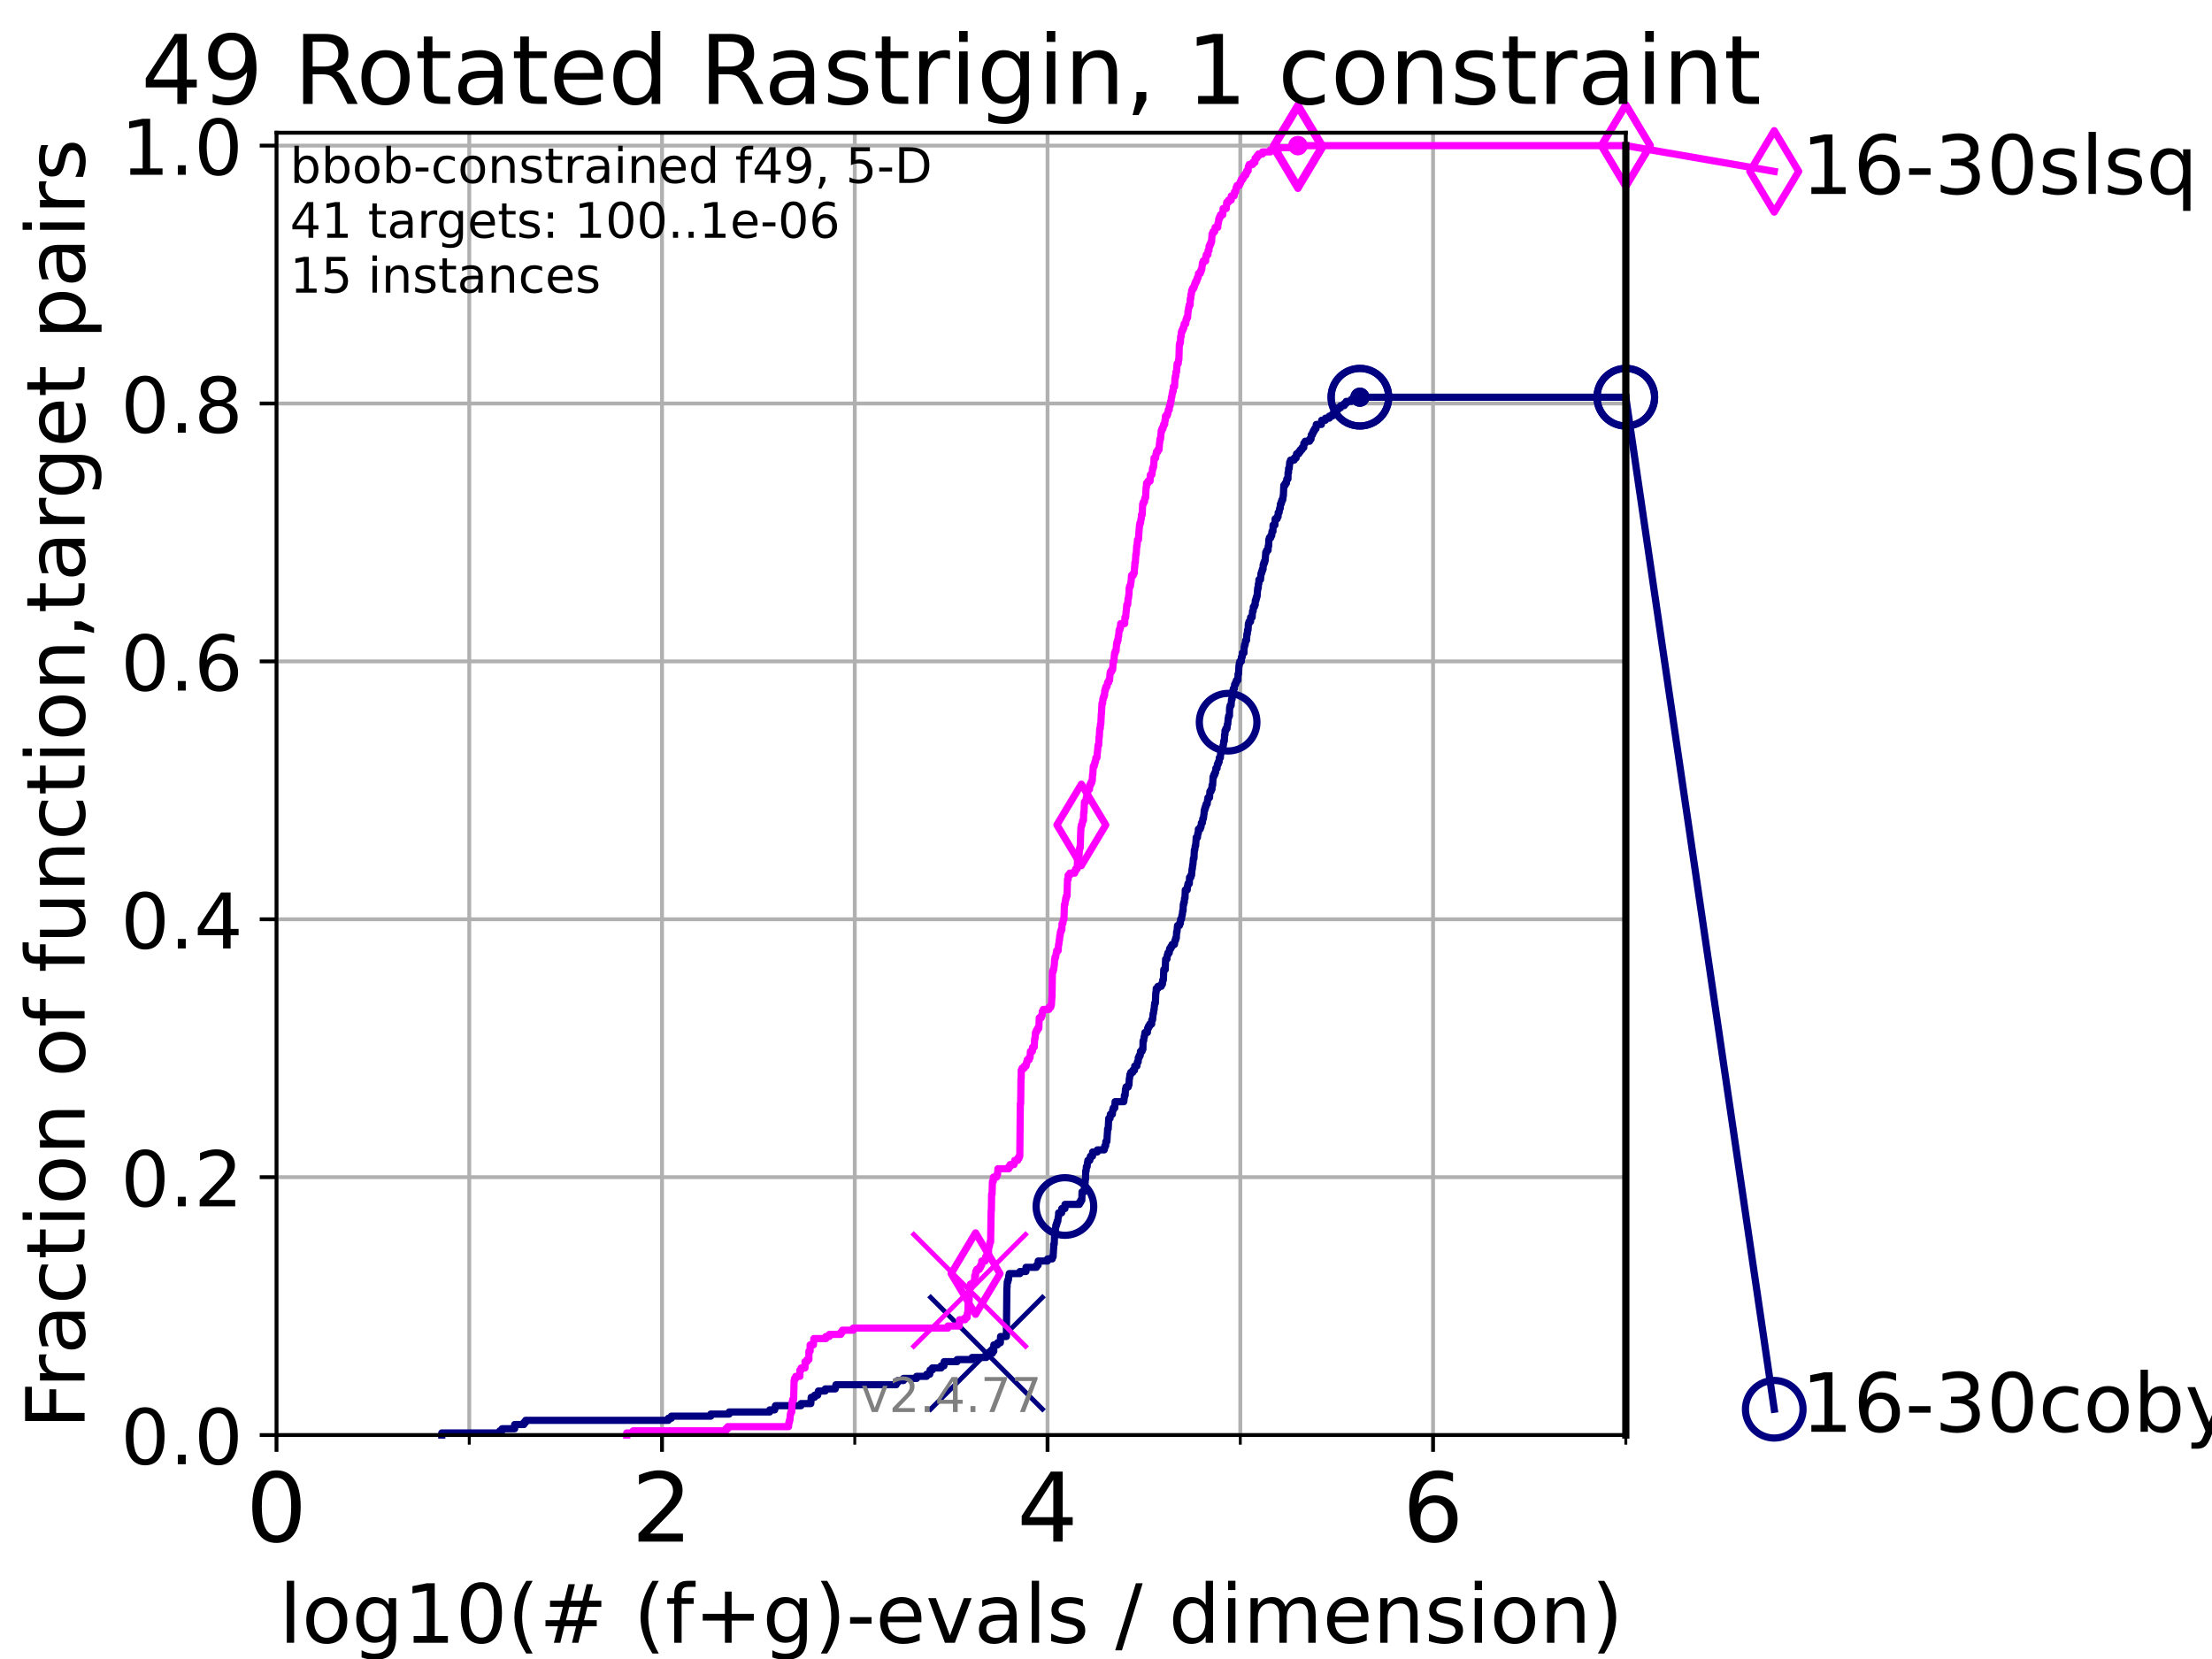 <?xml version="1.0" encoding="utf-8" standalone="no"?>
<!DOCTYPE svg PUBLIC "-//W3C//DTD SVG 1.1//EN"
  "http://www.w3.org/Graphics/SVG/1.1/DTD/svg11.dtd">
<!-- Created with matplotlib (https://matplotlib.org/) -->
<svg height="345.6pt" version="1.1" viewBox="0 0 460.8 345.6" width="460.8pt" xmlns="http://www.w3.org/2000/svg" xmlns:xlink="http://www.w3.org/1999/xlink">
 <defs>
  <style type="text/css">*{stroke-linecap:butt;stroke-linejoin:round;}</style>
 </defs>
 <g id="figure_1">
  <g id="patch_1">
   <path d="M 0 345.6 
L 460.8 345.6 
L 460.8 0 
L 0 0 
z
" style="fill:#ffffff;"/>
  </g>
  <g id="axes_1">
   <g id="patch_2">
    <path d="M 57.6 298.944 
L 338.688 298.944 
L 338.688 27.648 
L 57.6 27.648 
z
" style="fill:#ffffff;"/>
   </g>
   <g id="matplotlib.axis_1">
    <g id="xtick_1">
     <g id="line2d_1">
      <path clip-path="url(#p8a137ba4d4)" d="M 57.6 298.944 
L 57.6 27.648 
" style="fill:none;stroke:#b0b0b0;stroke-linecap:square;stroke-width:0.8;"/>
     </g>
     <g id="line2d_2">
      <defs>
       <path d="M 0 0 
L 0 3.5 
" id="md856b4b392" style="stroke:#000000;stroke-width:0.8;"/>
      </defs>
      <g>
       <use style="stroke:#000000;stroke-width:0.8;" x="57.6" xlink:href="#md856b4b392" y="298.944"/>
      </g>
     </g>
     <g id="text_1">
      <!-- 0 -->
      <g transform="translate(51.237 321.141)scale(0.2 -0.2)">
       <defs>
        <path d="M 31.781 66.406 
Q 24.172 66.406 20.328 58.906 
Q 16.5 51.422 16.5 36.375 
Q 16.5 21.391 20.328 13.891 
Q 24.172 6.391 31.781 6.391 
Q 39.453 6.391 43.281 13.891 
Q 47.125 21.391 47.125 36.375 
Q 47.125 51.422 43.281 58.906 
Q 39.453 66.406 31.781 66.406 
z
M 31.781 74.219 
Q 44.047 74.219 50.516 64.516 
Q 56.984 54.828 56.984 36.375 
Q 56.984 17.969 50.516 8.266 
Q 44.047 -1.422 31.781 -1.422 
Q 19.531 -1.422 13.062 8.266 
Q 6.594 17.969 6.594 36.375 
Q 6.594 54.828 13.062 64.516 
Q 19.531 74.219 31.781 74.219 
z
" id="DejaVuSans-48"/>
       </defs>
       <use xlink:href="#DejaVuSans-48"/>
      </g>
     </g>
    </g>
    <g id="xtick_2">
     <g id="line2d_3">
      <path clip-path="url(#p8a137ba4d4)" d="M 137.911 298.944 
L 137.911 27.648 
" style="fill:none;stroke:#b0b0b0;stroke-linecap:square;stroke-width:0.8;"/>
     </g>
     <g id="line2d_4">
      <g>
       <use style="stroke:#000000;stroke-width:0.8;" x="137.911" xlink:href="#md856b4b392" y="298.944"/>
      </g>
     </g>
     <g id="text_2">
      <!-- 2 -->
      <g transform="translate(131.548 321.141)scale(0.2 -0.2)">
       <defs>
        <path d="M 19.188 8.297 
L 53.609 8.297 
L 53.609 0 
L 7.328 0 
L 7.328 8.297 
Q 12.938 14.109 22.625 23.891 
Q 32.328 33.688 34.812 36.531 
Q 39.547 41.844 41.422 45.531 
Q 43.312 49.219 43.312 52.781 
Q 43.312 58.594 39.234 62.25 
Q 35.156 65.922 28.609 65.922 
Q 23.969 65.922 18.812 64.312 
Q 13.672 62.703 7.812 59.422 
L 7.812 69.391 
Q 13.766 71.781 18.938 73 
Q 24.125 74.219 28.422 74.219 
Q 39.75 74.219 46.484 68.547 
Q 53.219 62.891 53.219 53.422 
Q 53.219 48.922 51.531 44.891 
Q 49.859 40.875 45.406 35.406 
Q 44.188 33.984 37.641 27.219 
Q 31.109 20.453 19.188 8.297 
z
" id="DejaVuSans-50"/>
       </defs>
       <use xlink:href="#DejaVuSans-50"/>
      </g>
     </g>
    </g>
    <g id="xtick_3">
     <g id="line2d_5">
      <path clip-path="url(#p8a137ba4d4)" d="M 218.222 298.944 
L 218.222 27.648 
" style="fill:none;stroke:#b0b0b0;stroke-linecap:square;stroke-width:0.8;"/>
     </g>
     <g id="line2d_6">
      <g>
       <use style="stroke:#000000;stroke-width:0.8;" x="218.222" xlink:href="#md856b4b392" y="298.944"/>
      </g>
     </g>
     <g id="text_3">
      <!-- 4 -->
      <g transform="translate(211.859 321.141)scale(0.2 -0.2)">
       <defs>
        <path d="M 37.797 64.312 
L 12.891 25.391 
L 37.797 25.391 
z
M 35.203 72.906 
L 47.609 72.906 
L 47.609 25.391 
L 58.016 25.391 
L 58.016 17.188 
L 47.609 17.188 
L 47.609 0 
L 37.797 0 
L 37.797 17.188 
L 4.891 17.188 
L 4.891 26.703 
z
" id="DejaVuSans-52"/>
       </defs>
       <use xlink:href="#DejaVuSans-52"/>
      </g>
     </g>
    </g>
    <g id="xtick_4">
     <g id="line2d_7">
      <path clip-path="url(#p8a137ba4d4)" d="M 298.533 298.944 
L 298.533 27.648 
" style="fill:none;stroke:#b0b0b0;stroke-linecap:square;stroke-width:0.8;"/>
     </g>
     <g id="line2d_8">
      <g>
       <use style="stroke:#000000;stroke-width:0.8;" x="298.533" xlink:href="#md856b4b392" y="298.944"/>
      </g>
     </g>
     <g id="text_4">
      <!-- 6 -->
      <g transform="translate(292.17 321.141)scale(0.2 -0.2)">
       <defs>
        <path d="M 33.016 40.375 
Q 26.375 40.375 22.484 35.828 
Q 18.609 31.297 18.609 23.391 
Q 18.609 15.531 22.484 10.953 
Q 26.375 6.391 33.016 6.391 
Q 39.656 6.391 43.531 10.953 
Q 47.406 15.531 47.406 23.391 
Q 47.406 31.297 43.531 35.828 
Q 39.656 40.375 33.016 40.375 
z
M 52.594 71.297 
L 52.594 62.312 
Q 48.875 64.062 45.094 64.984 
Q 41.312 65.922 37.594 65.922 
Q 27.828 65.922 22.672 59.328 
Q 17.531 52.734 16.797 39.406 
Q 19.672 43.656 24.016 45.922 
Q 28.375 48.188 33.594 48.188 
Q 44.578 48.188 50.953 41.516 
Q 57.328 34.859 57.328 23.391 
Q 57.328 12.156 50.688 5.359 
Q 44.047 -1.422 33.016 -1.422 
Q 20.359 -1.422 13.672 8.266 
Q 6.984 17.969 6.984 36.375 
Q 6.984 53.656 15.188 63.938 
Q 23.391 74.219 37.203 74.219 
Q 40.922 74.219 44.703 73.484 
Q 48.484 72.75 52.594 71.297 
z
" id="DejaVuSans-54"/>
       </defs>
       <use xlink:href="#DejaVuSans-54"/>
      </g>
     </g>
    </g>
    <g id="xtick_5">
     <g id="line2d_9">
      <path clip-path="url(#p8a137ba4d4)" d="M 97.755 298.944 
L 97.755 27.648 
" style="fill:none;stroke:#b0b0b0;stroke-linecap:square;stroke-width:0.8;"/>
     </g>
     <g id="line2d_10">
      <defs>
       <path d="M 0 0 
L 0 2 
" id="mf277c23b5a" style="stroke:#000000;stroke-width:0.6;"/>
      </defs>
      <g>
       <use style="stroke:#000000;stroke-width:0.6;" x="97.755" xlink:href="#mf277c23b5a" y="298.944"/>
      </g>
     </g>
    </g>
    <g id="xtick_6">
     <g id="line2d_11">
      <path clip-path="url(#p8a137ba4d4)" d="M 178.066 298.944 
L 178.066 27.648 
" style="fill:none;stroke:#b0b0b0;stroke-linecap:square;stroke-width:0.8;"/>
     </g>
     <g id="line2d_12">
      <g>
       <use style="stroke:#000000;stroke-width:0.6;" x="178.066" xlink:href="#mf277c23b5a" y="298.944"/>
      </g>
     </g>
    </g>
    <g id="xtick_7">
     <g id="line2d_13">
      <path clip-path="url(#p8a137ba4d4)" d="M 258.377 298.944 
L 258.377 27.648 
" style="fill:none;stroke:#b0b0b0;stroke-linecap:square;stroke-width:0.8;"/>
     </g>
     <g id="line2d_14">
      <g>
       <use style="stroke:#000000;stroke-width:0.6;" x="258.377" xlink:href="#mf277c23b5a" y="298.944"/>
      </g>
     </g>
    </g>
    <g id="xtick_8">
     <g id="line2d_15">
      <path clip-path="url(#p8a137ba4d4)" d="M 338.688 298.944 
L 338.688 27.648 
" style="fill:none;stroke:#b0b0b0;stroke-linecap:square;stroke-width:0.8;"/>
     </g>
     <g id="line2d_16">
      <g>
       <use style="stroke:#000000;stroke-width:0.6;" x="338.688" xlink:href="#mf277c23b5a" y="298.944"/>
      </g>
     </g>
    </g>
    <g id="text_5">
     <!-- log10(# (f+g)-evals / dimension) -->
     <g transform="translate(58.145 342.218)scale(0.17 -0.17)">
      <defs>
       <path d="M 9.422 75.984 
L 18.406 75.984 
L 18.406 0 
L 9.422 0 
z
" id="DejaVuSans-108"/>
       <path d="M 30.609 48.391 
Q 23.391 48.391 19.188 42.75 
Q 14.984 37.109 14.984 27.297 
Q 14.984 17.484 19.156 11.844 
Q 23.344 6.203 30.609 6.203 
Q 37.797 6.203 41.984 11.859 
Q 46.188 17.531 46.188 27.297 
Q 46.188 37.016 41.984 42.703 
Q 37.797 48.391 30.609 48.391 
z
M 30.609 56 
Q 42.328 56 49.016 48.375 
Q 55.719 40.766 55.719 27.297 
Q 55.719 13.875 49.016 6.219 
Q 42.328 -1.422 30.609 -1.422 
Q 18.844 -1.422 12.172 6.219 
Q 5.516 13.875 5.516 27.297 
Q 5.516 40.766 12.172 48.375 
Q 18.844 56 30.609 56 
z
" id="DejaVuSans-111"/>
       <path d="M 45.406 27.984 
Q 45.406 37.75 41.375 43.109 
Q 37.359 48.484 30.078 48.484 
Q 22.859 48.484 18.828 43.109 
Q 14.797 37.75 14.797 27.984 
Q 14.797 18.266 18.828 12.891 
Q 22.859 7.516 30.078 7.516 
Q 37.359 7.516 41.375 12.891 
Q 45.406 18.266 45.406 27.984 
z
M 54.391 6.781 
Q 54.391 -7.172 48.188 -13.984 
Q 42 -20.797 29.203 -20.797 
Q 24.469 -20.797 20.266 -20.094 
Q 16.062 -19.391 12.109 -17.922 
L 12.109 -9.188 
Q 16.062 -11.328 19.922 -12.344 
Q 23.781 -13.375 27.781 -13.375 
Q 36.625 -13.375 41.016 -8.766 
Q 45.406 -4.156 45.406 5.172 
L 45.406 9.625 
Q 42.625 4.781 38.281 2.391 
Q 33.938 0 27.875 0 
Q 17.828 0 11.672 7.656 
Q 5.516 15.328 5.516 27.984 
Q 5.516 40.672 11.672 48.328 
Q 17.828 56 27.875 56 
Q 33.938 56 38.281 53.609 
Q 42.625 51.219 45.406 46.391 
L 45.406 54.688 
L 54.391 54.688 
z
" id="DejaVuSans-103"/>
       <path d="M 12.406 8.297 
L 28.516 8.297 
L 28.516 63.922 
L 10.984 60.406 
L 10.984 69.391 
L 28.422 72.906 
L 38.281 72.906 
L 38.281 8.297 
L 54.391 8.297 
L 54.391 0 
L 12.406 0 
z
" id="DejaVuSans-49"/>
       <path d="M 31 75.875 
Q 24.469 64.656 21.281 53.656 
Q 18.109 42.672 18.109 31.391 
Q 18.109 20.125 21.312 9.062 
Q 24.516 -2 31 -13.188 
L 23.188 -13.188 
Q 15.875 -1.703 12.234 9.375 
Q 8.594 20.453 8.594 31.391 
Q 8.594 42.281 12.203 53.312 
Q 15.828 64.359 23.188 75.875 
z
" id="DejaVuSans-40"/>
       <path d="M 51.125 44 
L 36.922 44 
L 32.812 27.688 
L 47.125 27.688 
z
M 43.797 71.781 
L 38.719 51.516 
L 52.984 51.516 
L 58.109 71.781 
L 65.922 71.781 
L 60.891 51.516 
L 76.125 51.516 
L 76.125 44 
L 58.984 44 
L 54.984 27.688 
L 70.516 27.688 
L 70.516 20.219 
L 53.078 20.219 
L 48 0 
L 40.188 0 
L 45.219 20.219 
L 30.906 20.219 
L 25.875 0 
L 18.016 0 
L 23.094 20.219 
L 7.719 20.219 
L 7.719 27.688 
L 24.906 27.688 
L 29 44 
L 13.281 44 
L 13.281 51.516 
L 30.906 51.516 
L 35.891 71.781 
z
" id="DejaVuSans-35"/>
       <path id="DejaVuSans-32"/>
       <path d="M 37.109 75.984 
L 37.109 68.5 
L 28.516 68.5 
Q 23.688 68.5 21.797 66.547 
Q 19.922 64.594 19.922 59.516 
L 19.922 54.688 
L 34.719 54.688 
L 34.719 47.703 
L 19.922 47.703 
L 19.922 0 
L 10.891 0 
L 10.891 47.703 
L 2.297 47.703 
L 2.297 54.688 
L 10.891 54.688 
L 10.891 58.5 
Q 10.891 67.625 15.141 71.797 
Q 19.391 75.984 28.609 75.984 
z
" id="DejaVuSans-102"/>
       <path d="M 46 62.703 
L 46 35.5 
L 73.188 35.5 
L 73.188 27.203 
L 46 27.203 
L 46 0 
L 37.797 0 
L 37.797 27.203 
L 10.594 27.203 
L 10.594 35.5 
L 37.797 35.5 
L 37.797 62.703 
z
" id="DejaVuSans-43"/>
       <path d="M 8.016 75.875 
L 15.828 75.875 
Q 23.141 64.359 26.781 53.312 
Q 30.422 42.281 30.422 31.391 
Q 30.422 20.453 26.781 9.375 
Q 23.141 -1.703 15.828 -13.188 
L 8.016 -13.188 
Q 14.5 -2 17.703 9.062 
Q 20.906 20.125 20.906 31.391 
Q 20.906 42.672 17.703 53.656 
Q 14.5 64.656 8.016 75.875 
z
" id="DejaVuSans-41"/>
       <path d="M 4.891 31.391 
L 31.203 31.391 
L 31.203 23.391 
L 4.891 23.391 
z
" id="DejaVuSans-45"/>
       <path d="M 56.203 29.594 
L 56.203 25.203 
L 14.891 25.203 
Q 15.484 15.922 20.484 11.062 
Q 25.484 6.203 34.422 6.203 
Q 39.594 6.203 44.453 7.469 
Q 49.312 8.734 54.109 11.281 
L 54.109 2.781 
Q 49.266 0.734 44.188 -0.344 
Q 39.109 -1.422 33.891 -1.422 
Q 20.797 -1.422 13.156 6.188 
Q 5.516 13.812 5.516 26.812 
Q 5.516 40.234 12.766 48.109 
Q 20.016 56 32.328 56 
Q 43.359 56 49.781 48.891 
Q 56.203 41.797 56.203 29.594 
z
M 47.219 32.234 
Q 47.125 39.594 43.094 43.984 
Q 39.062 48.391 32.422 48.391 
Q 24.906 48.391 20.391 44.141 
Q 15.875 39.891 15.188 32.172 
z
" id="DejaVuSans-101"/>
       <path d="M 2.984 54.688 
L 12.5 54.688 
L 29.594 8.797 
L 46.688 54.688 
L 56.203 54.688 
L 35.688 0 
L 23.484 0 
z
" id="DejaVuSans-118"/>
       <path d="M 34.281 27.484 
Q 23.391 27.484 19.188 25 
Q 14.984 22.516 14.984 16.5 
Q 14.984 11.719 18.141 8.906 
Q 21.297 6.109 26.703 6.109 
Q 34.188 6.109 38.703 11.406 
Q 43.219 16.703 43.219 25.484 
L 43.219 27.484 
z
M 52.203 31.203 
L 52.203 0 
L 43.219 0 
L 43.219 8.297 
Q 40.141 3.328 35.547 0.953 
Q 30.953 -1.422 24.312 -1.422 
Q 15.922 -1.422 10.953 3.297 
Q 6 8.016 6 15.922 
Q 6 25.141 12.172 29.828 
Q 18.359 34.516 30.609 34.516 
L 43.219 34.516 
L 43.219 35.406 
Q 43.219 41.609 39.141 45 
Q 35.062 48.391 27.688 48.391 
Q 23 48.391 18.547 47.266 
Q 14.109 46.141 10.016 43.891 
L 10.016 52.203 
Q 14.938 54.109 19.578 55.047 
Q 24.219 56 28.609 56 
Q 40.484 56 46.344 49.844 
Q 52.203 43.703 52.203 31.203 
z
" id="DejaVuSans-97"/>
       <path d="M 44.281 53.078 
L 44.281 44.578 
Q 40.484 46.531 36.375 47.5 
Q 32.281 48.484 27.875 48.484 
Q 21.188 48.484 17.844 46.438 
Q 14.5 44.391 14.5 40.281 
Q 14.5 37.156 16.891 35.375 
Q 19.281 33.594 26.516 31.984 
L 29.594 31.297 
Q 39.156 29.25 43.188 25.516 
Q 47.219 21.781 47.219 15.094 
Q 47.219 7.469 41.188 3.016 
Q 35.156 -1.422 24.609 -1.422 
Q 20.219 -1.422 15.453 -0.562 
Q 10.688 0.297 5.422 2 
L 5.422 11.281 
Q 10.406 8.688 15.234 7.391 
Q 20.062 6.109 24.812 6.109 
Q 31.156 6.109 34.562 8.281 
Q 37.984 10.453 37.984 14.406 
Q 37.984 18.062 35.516 20.016 
Q 33.062 21.969 24.703 23.781 
L 21.578 24.516 
Q 13.234 26.266 9.516 29.906 
Q 5.812 33.547 5.812 39.891 
Q 5.812 47.609 11.281 51.797 
Q 16.75 56 26.812 56 
Q 31.781 56 36.172 55.266 
Q 40.578 54.547 44.281 53.078 
z
" id="DejaVuSans-115"/>
       <path d="M 25.391 72.906 
L 33.688 72.906 
L 8.297 -9.281 
L 0 -9.281 
z
" id="DejaVuSans-47"/>
       <path d="M 45.406 46.391 
L 45.406 75.984 
L 54.391 75.984 
L 54.391 0 
L 45.406 0 
L 45.406 8.203 
Q 42.578 3.328 38.25 0.953 
Q 33.938 -1.422 27.875 -1.422 
Q 17.969 -1.422 11.734 6.484 
Q 5.516 14.406 5.516 27.297 
Q 5.516 40.188 11.734 48.094 
Q 17.969 56 27.875 56 
Q 33.938 56 38.25 53.625 
Q 42.578 51.266 45.406 46.391 
z
M 14.797 27.297 
Q 14.797 17.391 18.875 11.75 
Q 22.953 6.109 30.078 6.109 
Q 37.203 6.109 41.297 11.75 
Q 45.406 17.391 45.406 27.297 
Q 45.406 37.203 41.297 42.844 
Q 37.203 48.484 30.078 48.484 
Q 22.953 48.484 18.875 42.844 
Q 14.797 37.203 14.797 27.297 
z
" id="DejaVuSans-100"/>
       <path d="M 9.422 54.688 
L 18.406 54.688 
L 18.406 0 
L 9.422 0 
z
M 9.422 75.984 
L 18.406 75.984 
L 18.406 64.594 
L 9.422 64.594 
z
" id="DejaVuSans-105"/>
       <path d="M 52 44.188 
Q 55.375 50.25 60.062 53.125 
Q 64.75 56 71.094 56 
Q 79.641 56 84.281 50.016 
Q 88.922 44.047 88.922 33.016 
L 88.922 0 
L 79.891 0 
L 79.891 32.719 
Q 79.891 40.578 77.094 44.375 
Q 74.312 48.188 68.609 48.188 
Q 61.625 48.188 57.562 43.547 
Q 53.516 38.922 53.516 30.906 
L 53.516 0 
L 44.484 0 
L 44.484 32.719 
Q 44.484 40.625 41.703 44.406 
Q 38.922 48.188 33.109 48.188 
Q 26.219 48.188 22.156 43.531 
Q 18.109 38.875 18.109 30.906 
L 18.109 0 
L 9.078 0 
L 9.078 54.688 
L 18.109 54.688 
L 18.109 46.188 
Q 21.188 51.219 25.484 53.609 
Q 29.781 56 35.688 56 
Q 41.656 56 45.828 52.969 
Q 50 49.953 52 44.188 
z
" id="DejaVuSans-109"/>
       <path d="M 54.891 33.016 
L 54.891 0 
L 45.906 0 
L 45.906 32.719 
Q 45.906 40.484 42.875 44.328 
Q 39.844 48.188 33.797 48.188 
Q 26.516 48.188 22.312 43.547 
Q 18.109 38.922 18.109 30.906 
L 18.109 0 
L 9.078 0 
L 9.078 54.688 
L 18.109 54.688 
L 18.109 46.188 
Q 21.344 51.125 25.703 53.562 
Q 30.078 56 35.797 56 
Q 45.219 56 50.047 50.172 
Q 54.891 44.344 54.891 33.016 
z
" id="DejaVuSans-110"/>
      </defs>
      <use xlink:href="#DejaVuSans-108"/>
      <use x="27.783" xlink:href="#DejaVuSans-111"/>
      <use x="88.965" xlink:href="#DejaVuSans-103"/>
      <use x="152.441" xlink:href="#DejaVuSans-49"/>
      <use x="216.064" xlink:href="#DejaVuSans-48"/>
      <use x="279.688" xlink:href="#DejaVuSans-40"/>
      <use x="318.701" xlink:href="#DejaVuSans-35"/>
      <use x="402.49" xlink:href="#DejaVuSans-32"/>
      <use x="434.277" xlink:href="#DejaVuSans-40"/>
      <use x="473.291" xlink:href="#DejaVuSans-102"/>
      <use x="508.496" xlink:href="#DejaVuSans-43"/>
      <use x="592.285" xlink:href="#DejaVuSans-103"/>
      <use x="655.762" xlink:href="#DejaVuSans-41"/>
      <use x="694.775" xlink:href="#DejaVuSans-45"/>
      <use x="730.859" xlink:href="#DejaVuSans-101"/>
      <use x="792.383" xlink:href="#DejaVuSans-118"/>
      <use x="851.562" xlink:href="#DejaVuSans-97"/>
      <use x="912.842" xlink:href="#DejaVuSans-108"/>
      <use x="940.625" xlink:href="#DejaVuSans-115"/>
      <use x="992.725" xlink:href="#DejaVuSans-32"/>
      <use x="1024.512" xlink:href="#DejaVuSans-47"/>
      <use x="1058.203" xlink:href="#DejaVuSans-32"/>
      <use x="1089.99" xlink:href="#DejaVuSans-100"/>
      <use x="1153.467" xlink:href="#DejaVuSans-105"/>
      <use x="1181.25" xlink:href="#DejaVuSans-109"/>
      <use x="1278.662" xlink:href="#DejaVuSans-101"/>
      <use x="1340.186" xlink:href="#DejaVuSans-110"/>
      <use x="1403.564" xlink:href="#DejaVuSans-115"/>
      <use x="1455.664" xlink:href="#DejaVuSans-105"/>
      <use x="1483.447" xlink:href="#DejaVuSans-111"/>
      <use x="1544.629" xlink:href="#DejaVuSans-110"/>
      <use x="1608.008" xlink:href="#DejaVuSans-41"/>
     </g>
    </g>
   </g>
   <g id="matplotlib.axis_2">
    <g id="ytick_1">
     <g id="line2d_17">
      <path clip-path="url(#p8a137ba4d4)" d="M 57.6 298.944 
L 338.688 298.944 
" style="fill:none;stroke:#b0b0b0;stroke-linecap:square;stroke-width:0.8;"/>
     </g>
     <g id="line2d_18">
      <defs>
       <path d="M 0 0 
L -3.5 0 
" id="m3f788b375b" style="stroke:#000000;stroke-width:0.8;"/>
      </defs>
      <g>
       <use style="stroke:#000000;stroke-width:0.8;" x="57.6" xlink:href="#m3f788b375b" y="298.944"/>
      </g>
     </g>
     <g id="text_6">
      <!-- 0.0 -->
      <g transform="translate(25.155 305.023)scale(0.16 -0.16)">
       <defs>
        <path d="M 10.688 12.406 
L 21 12.406 
L 21 0 
L 10.688 0 
z
" id="DejaVuSans-46"/>
       </defs>
       <use xlink:href="#DejaVuSans-48"/>
       <use x="63.623" xlink:href="#DejaVuSans-46"/>
       <use x="95.41" xlink:href="#DejaVuSans-48"/>
      </g>
     </g>
    </g>
    <g id="ytick_2">
     <g id="line2d_19">
      <path clip-path="url(#p8a137ba4d4)" d="M 57.6 245.222 
L 338.688 245.222 
" style="fill:none;stroke:#b0b0b0;stroke-linecap:square;stroke-width:0.8;"/>
     </g>
     <g id="line2d_20">
      <g>
       <use style="stroke:#000000;stroke-width:0.8;" x="57.6" xlink:href="#m3f788b375b" y="245.222"/>
      </g>
     </g>
     <g id="text_7">
      <!-- 0.2 -->
      <g transform="translate(25.155 251.301)scale(0.16 -0.16)">
       <use xlink:href="#DejaVuSans-48"/>
       <use x="63.623" xlink:href="#DejaVuSans-46"/>
       <use x="95.41" xlink:href="#DejaVuSans-50"/>
      </g>
     </g>
    </g>
    <g id="ytick_3">
     <g id="line2d_21">
      <path clip-path="url(#p8a137ba4d4)" d="M 57.6 191.5 
L 338.688 191.5 
" style="fill:none;stroke:#b0b0b0;stroke-linecap:square;stroke-width:0.8;"/>
     </g>
     <g id="line2d_22">
      <g>
       <use style="stroke:#000000;stroke-width:0.8;" x="57.6" xlink:href="#m3f788b375b" y="191.5"/>
      </g>
     </g>
     <g id="text_8">
      <!-- 0.4 -->
      <g transform="translate(25.155 197.579)scale(0.16 -0.16)">
       <use xlink:href="#DejaVuSans-48"/>
       <use x="63.623" xlink:href="#DejaVuSans-46"/>
       <use x="95.41" xlink:href="#DejaVuSans-52"/>
      </g>
     </g>
    </g>
    <g id="ytick_4">
     <g id="line2d_23">
      <path clip-path="url(#p8a137ba4d4)" d="M 57.6 137.778 
L 338.688 137.778 
" style="fill:none;stroke:#b0b0b0;stroke-linecap:square;stroke-width:0.8;"/>
     </g>
     <g id="line2d_24">
      <g>
       <use style="stroke:#000000;stroke-width:0.8;" x="57.6" xlink:href="#m3f788b375b" y="137.778"/>
      </g>
     </g>
     <g id="text_9">
      <!-- 0.6 -->
      <g transform="translate(25.155 143.857)scale(0.16 -0.16)">
       <use xlink:href="#DejaVuSans-48"/>
       <use x="63.623" xlink:href="#DejaVuSans-46"/>
       <use x="95.41" xlink:href="#DejaVuSans-54"/>
      </g>
     </g>
    </g>
    <g id="ytick_5">
     <g id="line2d_25">
      <path clip-path="url(#p8a137ba4d4)" d="M 57.6 84.056 
L 338.688 84.056 
" style="fill:none;stroke:#b0b0b0;stroke-linecap:square;stroke-width:0.8;"/>
     </g>
     <g id="line2d_26">
      <g>
       <use style="stroke:#000000;stroke-width:0.8;" x="57.6" xlink:href="#m3f788b375b" y="84.056"/>
      </g>
     </g>
     <g id="text_10">
      <!-- 0.8 -->
      <g transform="translate(25.155 90.135)scale(0.16 -0.16)">
       <defs>
        <path d="M 31.781 34.625 
Q 24.75 34.625 20.719 30.859 
Q 16.703 27.094 16.703 20.516 
Q 16.703 13.922 20.719 10.156 
Q 24.75 6.391 31.781 6.391 
Q 38.812 6.391 42.859 10.172 
Q 46.922 13.969 46.922 20.516 
Q 46.922 27.094 42.891 30.859 
Q 38.875 34.625 31.781 34.625 
z
M 21.922 38.812 
Q 15.578 40.375 12.031 44.719 
Q 8.5 49.078 8.5 55.328 
Q 8.5 64.062 14.719 69.141 
Q 20.953 74.219 31.781 74.219 
Q 42.672 74.219 48.875 69.141 
Q 55.078 64.062 55.078 55.328 
Q 55.078 49.078 51.531 44.719 
Q 48 40.375 41.703 38.812 
Q 48.828 37.156 52.797 32.312 
Q 56.781 27.484 56.781 20.516 
Q 56.781 9.906 50.312 4.234 
Q 43.844 -1.422 31.781 -1.422 
Q 19.734 -1.422 13.25 4.234 
Q 6.781 9.906 6.781 20.516 
Q 6.781 27.484 10.781 32.312 
Q 14.797 37.156 21.922 38.812 
z
M 18.312 54.391 
Q 18.312 48.734 21.844 45.562 
Q 25.391 42.391 31.781 42.391 
Q 38.141 42.391 41.719 45.562 
Q 45.312 48.734 45.312 54.391 
Q 45.312 60.062 41.719 63.234 
Q 38.141 66.406 31.781 66.406 
Q 25.391 66.406 21.844 63.234 
Q 18.312 60.062 18.312 54.391 
z
" id="DejaVuSans-56"/>
       </defs>
       <use xlink:href="#DejaVuSans-48"/>
       <use x="63.623" xlink:href="#DejaVuSans-46"/>
       <use x="95.41" xlink:href="#DejaVuSans-56"/>
      </g>
     </g>
    </g>
    <g id="ytick_6">
     <g id="line2d_27">
      <path clip-path="url(#p8a137ba4d4)" d="M 57.6 30.334 
L 338.688 30.334 
" style="fill:none;stroke:#b0b0b0;stroke-linecap:square;stroke-width:0.8;"/>
     </g>
     <g id="line2d_28">
      <g>
       <use style="stroke:#000000;stroke-width:0.8;" x="57.6" xlink:href="#m3f788b375b" y="30.334"/>
      </g>
     </g>
     <g id="text_11">
      <!-- 1.0 -->
      <g transform="translate(25.155 36.413)scale(0.16 -0.16)">
       <use xlink:href="#DejaVuSans-49"/>
       <use x="63.623" xlink:href="#DejaVuSans-46"/>
       <use x="95.41" xlink:href="#DejaVuSans-48"/>
      </g>
     </g>
    </g>
    <g id="text_12">
     <!-- Fraction of function,target pairs -->
     <g transform="translate(17.62 297.681)rotate(-90)scale(0.17 -0.17)">
      <defs>
       <path d="M 9.812 72.906 
L 51.703 72.906 
L 51.703 64.594 
L 19.672 64.594 
L 19.672 43.109 
L 48.578 43.109 
L 48.578 34.812 
L 19.672 34.812 
L 19.672 0 
L 9.812 0 
z
" id="DejaVuSans-70"/>
       <path d="M 41.109 46.297 
Q 39.594 47.172 37.812 47.578 
Q 36.031 48 33.891 48 
Q 26.266 48 22.188 43.047 
Q 18.109 38.094 18.109 28.812 
L 18.109 0 
L 9.078 0 
L 9.078 54.688 
L 18.109 54.688 
L 18.109 46.188 
Q 20.953 51.172 25.484 53.578 
Q 30.031 56 36.531 56 
Q 37.453 56 38.578 55.875 
Q 39.703 55.766 41.062 55.516 
z
" id="DejaVuSans-114"/>
       <path d="M 48.781 52.594 
L 48.781 44.188 
Q 44.969 46.297 41.141 47.344 
Q 37.312 48.391 33.406 48.391 
Q 24.656 48.391 19.812 42.844 
Q 14.984 37.312 14.984 27.297 
Q 14.984 17.281 19.812 11.734 
Q 24.656 6.203 33.406 6.203 
Q 37.312 6.203 41.141 7.25 
Q 44.969 8.297 48.781 10.406 
L 48.781 2.094 
Q 45.016 0.344 40.984 -0.531 
Q 36.969 -1.422 32.422 -1.422 
Q 20.062 -1.422 12.781 6.344 
Q 5.516 14.109 5.516 27.297 
Q 5.516 40.672 12.859 48.328 
Q 20.219 56 33.016 56 
Q 37.156 56 41.109 55.141 
Q 45.062 54.297 48.781 52.594 
z
" id="DejaVuSans-99"/>
       <path d="M 18.312 70.219 
L 18.312 54.688 
L 36.812 54.688 
L 36.812 47.703 
L 18.312 47.703 
L 18.312 18.016 
Q 18.312 11.328 20.141 9.422 
Q 21.969 7.516 27.594 7.516 
L 36.812 7.516 
L 36.812 0 
L 27.594 0 
Q 17.188 0 13.234 3.875 
Q 9.281 7.766 9.281 18.016 
L 9.281 47.703 
L 2.688 47.703 
L 2.688 54.688 
L 9.281 54.688 
L 9.281 70.219 
z
" id="DejaVuSans-116"/>
       <path d="M 8.5 21.578 
L 8.5 54.688 
L 17.484 54.688 
L 17.484 21.922 
Q 17.484 14.156 20.5 10.266 
Q 23.531 6.391 29.594 6.391 
Q 36.859 6.391 41.078 11.031 
Q 45.312 15.672 45.312 23.688 
L 45.312 54.688 
L 54.297 54.688 
L 54.297 0 
L 45.312 0 
L 45.312 8.406 
Q 42.047 3.422 37.719 1 
Q 33.406 -1.422 27.688 -1.422 
Q 18.266 -1.422 13.375 4.438 
Q 8.5 10.297 8.5 21.578 
z
M 31.109 56 
z
" id="DejaVuSans-117"/>
       <path d="M 11.719 12.406 
L 22.016 12.406 
L 22.016 4 
L 14.016 -11.625 
L 7.719 -11.625 
L 11.719 4 
z
" id="DejaVuSans-44"/>
       <path d="M 18.109 8.203 
L 18.109 -20.797 
L 9.078 -20.797 
L 9.078 54.688 
L 18.109 54.688 
L 18.109 46.391 
Q 20.953 51.266 25.266 53.625 
Q 29.594 56 35.594 56 
Q 45.562 56 51.781 48.094 
Q 58.016 40.188 58.016 27.297 
Q 58.016 14.406 51.781 6.484 
Q 45.562 -1.422 35.594 -1.422 
Q 29.594 -1.422 25.266 0.953 
Q 20.953 3.328 18.109 8.203 
z
M 48.688 27.297 
Q 48.688 37.203 44.609 42.844 
Q 40.531 48.484 33.406 48.484 
Q 26.266 48.484 22.188 42.844 
Q 18.109 37.203 18.109 27.297 
Q 18.109 17.391 22.188 11.75 
Q 26.266 6.109 33.406 6.109 
Q 40.531 6.109 44.609 11.75 
Q 48.688 17.391 48.688 27.297 
z
" id="DejaVuSans-112"/>
      </defs>
      <use xlink:href="#DejaVuSans-70"/>
      <use x="50.27" xlink:href="#DejaVuSans-114"/>
      <use x="91.383" xlink:href="#DejaVuSans-97"/>
      <use x="152.662" xlink:href="#DejaVuSans-99"/>
      <use x="207.643" xlink:href="#DejaVuSans-116"/>
      <use x="246.852" xlink:href="#DejaVuSans-105"/>
      <use x="274.635" xlink:href="#DejaVuSans-111"/>
      <use x="335.816" xlink:href="#DejaVuSans-110"/>
      <use x="399.195" xlink:href="#DejaVuSans-32"/>
      <use x="430.982" xlink:href="#DejaVuSans-111"/>
      <use x="492.164" xlink:href="#DejaVuSans-102"/>
      <use x="527.369" xlink:href="#DejaVuSans-32"/>
      <use x="559.156" xlink:href="#DejaVuSans-102"/>
      <use x="594.361" xlink:href="#DejaVuSans-117"/>
      <use x="657.74" xlink:href="#DejaVuSans-110"/>
      <use x="721.119" xlink:href="#DejaVuSans-99"/>
      <use x="776.1" xlink:href="#DejaVuSans-116"/>
      <use x="815.309" xlink:href="#DejaVuSans-105"/>
      <use x="843.092" xlink:href="#DejaVuSans-111"/>
      <use x="904.273" xlink:href="#DejaVuSans-110"/>
      <use x="967.652" xlink:href="#DejaVuSans-44"/>
      <use x="999.439" xlink:href="#DejaVuSans-116"/>
      <use x="1038.648" xlink:href="#DejaVuSans-97"/>
      <use x="1099.928" xlink:href="#DejaVuSans-114"/>
      <use x="1139.291" xlink:href="#DejaVuSans-103"/>
      <use x="1202.768" xlink:href="#DejaVuSans-101"/>
      <use x="1264.291" xlink:href="#DejaVuSans-116"/>
      <use x="1303.5" xlink:href="#DejaVuSans-32"/>
      <use x="1335.287" xlink:href="#DejaVuSans-112"/>
      <use x="1398.764" xlink:href="#DejaVuSans-97"/>
      <use x="1460.043" xlink:href="#DejaVuSans-105"/>
      <use x="1487.826" xlink:href="#DejaVuSans-114"/>
      <use x="1528.939" xlink:href="#DejaVuSans-115"/>
     </g>
    </g>
   </g>
   <g id="line2d_29">
    <defs>
     <path d="M 0 1.5 
C 0.398 1.5 0.779 1.342 1.061 1.061 
C 1.342 0.779 1.5 0.398 1.5 0 
C 1.5 -0.398 1.342 -0.779 1.061 -1.061 
C 0.779 -1.342 0.398 -1.5 0 -1.5 
C -0.398 -1.5 -0.779 -1.342 -1.061 -1.061 
C -1.342 -0.779 -1.5 -0.398 -1.5 0 
C -1.5 0.398 -1.342 0.779 -1.061 1.061 
C -0.779 1.342 -0.398 1.5 0 1.5 
z
" id="m54d2d8b8ee" style="stroke:#000080;"/>
    </defs>
    <g>
     <use style="fill:#000080;stroke:#000080;" x="283.294" xlink:href="#m54d2d8b8ee" y="82.746"/>
     <use style="fill:#000080;stroke:#000080;" x="283.294" xlink:href="#m54d2d8b8ee" y="82.746"/>
    </g>
   </g>
   <g id="line2d_30">
    <path d="M 92.027 298.944 
L 92.027 298.507 
L 104.115 298.507 
L 104.115 298.07 
L 104.592 298.07 
L 104.592 297.634 
L 107.213 297.634 
L 107.213 296.76 
L 109.132 296.76 
L 109.132 296.323 
L 109.491 296.323 
L 109.491 295.887 
L 139.221 295.887 
L 139.221 295.45 
L 139.856 295.45 
L 139.856 295.013 
L 148.064 295.013 
L 148.064 294.576 
L 151.897 294.576 
L 151.897 294.14 
L 160.346 294.14 
L 160.346 293.703 
L 161.375 293.703 
L 161.375 293.266 
L 161.538 293.266 
L 161.538 292.829 
L 166.862 292.829 
L 166.862 292.393 
L 168.906 292.393 
L 168.988 291.082 
L 169.707 291.082 
L 169.707 290.645 
L 170.338 290.645 
L 170.338 290.209 
L 170.478 290.209 
L 170.478 289.772 
L 171.916 289.772 
L 171.916 289.335 
L 174 289.335 
L 174 288.898 
L 174.14 288.898 
L 174.14 288.462 
L 186.691 288.462 
L 186.691 288.025 
L 187.003 288.025 
L 187.003 287.588 
L 188.214 287.588 
L 188.214 287.151 
L 190.949 287.151 
L 190.949 286.715 
L 193.032 286.715 
L 193.032 286.278 
L 193.689 286.278 
L 193.743 285.404 
L 194.215 285.404 
L 194.215 284.968 
L 196.052 284.968 
L 196.052 284.531 
L 196.64 284.531 
L 196.686 283.657 
L 199.383 283.657 
L 199.383 283.22 
L 202.508 283.22 
L 202.508 282.784 
L 205.454 282.784 
L 205.465 281.91 
L 206.748 281.91 
L 206.748 281.473 
L 207.022 281.473 
L 207.03 280.163 
L 207.794 280.163 
L 207.794 279.726 
L 208.391 279.726 
L 208.435 278.416 
L 209.649 278.416 
L 209.75 268.371 
L 209.775 268.371 
L 209.827 267.06 
L 209.954 267.06 
L 209.954 266.623 
L 210.074 266.623 
L 210.145 265.75 
L 210.245 265.75 
L 210.245 265.313 
L 212.473 265.313 
L 212.473 264.876 
L 213.724 264.876 
L 213.729 264.003 
L 215.918 264.003 
L 215.918 263.566 
L 216.248 263.566 
L 216.276 262.693 
L 218.221 262.693 
L 218.221 262.256 
L 219.195 262.256 
L 219.195 261.819 
L 219.382 261.819 
L 219.477 260.072 
L 219.497 260.072 
L 219.502 259.198 
L 219.613 259.198 
L 219.677 257.451 
L 219.802 257.451 
L 219.894 255.704 
L 219.937 255.704 
L 219.937 255.268 
L 220.093 255.268 
L 220.093 254.831 
L 220.218 254.831 
L 220.218 254.394 
L 220.366 254.394 
L 220.441 253.521 
L 220.506 253.521 
L 220.531 252.647 
L 221.167 252.647 
L 221.18 251.773 
L 221.845 251.773 
L 221.853 250.9 
L 224.863 250.9 
L 224.863 250.463 
L 225.134 250.463 
L 225.134 250.026 
L 225.367 250.026 
L 225.405 248.279 
L 225.874 248.279 
L 225.923 246.969 
L 226.014 246.969 
L 226.089 245.659 
L 226.137 245.659 
L 226.172 243.912 
L 226.263 243.912 
L 226.31 243.038 
L 226.469 243.038 
L 226.538 242.165 
L 226.625 242.165 
L 226.625 241.728 
L 227.032 241.728 
L 227.032 241.291 
L 227.156 241.291 
L 227.156 240.854 
L 227.592 240.854 
L 227.603 239.981 
L 228.586 239.981 
L 228.586 239.544 
L 230.028 239.544 
L 230.028 239.107 
L 230.156 239.107 
L 230.156 238.671 
L 230.342 238.671 
L 230.364 237.797 
L 230.586 237.797 
L 230.685 236.05 
L 230.703 236.05 
L 230.735 235.176 
L 230.859 235.176 
L 230.963 232.993 
L 231.242 232.993 
L 231.309 232.119 
L 231.725 232.119 
L 231.781 231.246 
L 231.906 231.246 
L 231.906 230.809 
L 232.232 230.809 
L 232.294 229.499 
L 234.106 229.499 
L 234.212 228.625 
L 234.23 228.625 
L 234.23 228.188 
L 234.38 228.188 
L 234.46 226.878 
L 234.571 226.878 
L 234.571 226.441 
L 235.036 226.441 
L 235.036 226.004 
L 235.179 226.004 
L 235.256 224.694 
L 235.297 224.694 
L 235.386 223.821 
L 235.555 223.821 
L 235.555 223.384 
L 235.986 223.384 
L 235.986 222.947 
L 236.336 222.947 
L 236.385 222.074 
L 236.836 222.074 
L 236.936 221.2 
L 237.112 221.2 
L 237.124 220.326 
L 237.315 220.326 
L 237.315 219.89 
L 237.531 219.89 
L 237.58 219.016 
L 237.912 219.016 
L 237.912 218.579 
L 238.09 218.579 
L 238.115 216.832 
L 238.241 216.832 
L 238.337 215.959 
L 238.409 215.959 
L 238.507 215.085 
L 239.022 215.085 
L 239.056 214.212 
L 239.241 214.212 
L 239.241 213.775 
L 239.497 213.775 
L 239.497 213.338 
L 239.914 213.338 
L 239.926 212.465 
L 240.103 212.465 
L 240.213 211.154 
L 240.281 211.154 
L 240.38 210.281 
L 240.43 210.281 
L 240.488 209.407 
L 240.542 209.407 
L 240.542 208.971 
L 240.685 208.971 
L 240.772 206.787 
L 240.834 206.787 
L 240.868 205.913 
L 241.221 205.913 
L 241.221 205.476 
L 241.908 205.476 
L 241.908 205.04 
L 242.147 205.04 
L 242.216 204.166 
L 242.35 204.166 
L 242.438 201.982 
L 242.741 201.982 
L 242.819 199.799 
L 243.092 199.799 
L 243.171 198.925 
L 243.295 198.925 
L 243.295 198.488 
L 243.582 198.488 
L 243.648 197.615 
L 243.913 197.615 
L 243.913 197.178 
L 244.165 197.178 
L 244.165 196.741 
L 244.662 196.741 
L 244.772 195.868 
L 244.905 195.868 
L 244.905 195.431 
L 245.047 195.431 
L 245.112 194.121 
L 245.19 194.121 
L 245.297 192.81 
L 245.708 192.81 
L 245.708 192.374 
L 245.884 192.374 
L 245.938 191.5 
L 246.119 191.5 
L 246.226 190.627 
L 246.286 190.627 
L 246.368 189.753 
L 246.454 189.753 
L 246.495 188.443 
L 246.588 188.443 
L 246.588 188.006 
L 246.707 188.006 
L 246.753 187.132 
L 246.854 187.132 
L 246.915 185.385 
L 247.315 185.385 
L 247.383 184.512 
L 247.478 184.512 
L 247.478 184.075 
L 247.755 184.075 
L 247.801 182.765 
L 248.079 182.765 
L 248.079 182.328 
L 248.221 182.328 
L 248.327 181.018 
L 248.38 181.018 
L 248.455 180.144 
L 248.505 180.144 
L 248.606 178.834 
L 248.725 178.834 
L 248.804 177.087 
L 248.889 177.087 
L 248.986 176.213 
L 249.071 176.213 
L 249.168 174.903 
L 249.184 174.903 
L 249.184 174.466 
L 249.456 174.466 
L 249.52 173.593 
L 249.626 173.593 
L 249.642 172.719 
L 250.031 172.719 
L 250.031 172.282 
L 250.195 172.282 
L 250.272 171.409 
L 250.48 171.409 
L 250.561 170.535 
L 250.691 170.535 
L 250.788 169.662 
L 250.81 169.662 
L 250.865 168.788 
L 250.983 168.788 
L 250.983 168.352 
L 251.121 168.352 
L 251.121 167.915 
L 251.26 167.915 
L 251.26 167.478 
L 251.48 167.478 
L 251.557 166.604 
L 251.628 166.604 
L 251.628 166.168 
L 251.96 166.168 
L 252.045 164.857 
L 252.291 164.857 
L 252.291 164.421 
L 252.479 164.421 
L 252.493 163.547 
L 252.621 163.547 
L 252.704 161.8 
L 252.861 161.8 
L 252.861 161.363 
L 253.075 161.363 
L 253.075 160.927 
L 253.237 160.927 
L 253.281 160.053 
L 253.541 160.053 
L 253.597 159.179 
L 253.785 159.179 
L 253.785 158.743 
L 253.961 158.743 
L 253.992 157.869 
L 254.226 157.869 
L 254.266 156.996 
L 254.345 156.996 
L 254.41 156.122 
L 254.723 156.122 
L 254.791 155.249 
L 254.852 155.249 
L 254.924 154.375 
L 255.047 154.375 
L 255.102 153.065 
L 255.181 153.065 
L 255.191 152.191 
L 255.37 152.191 
L 255.37 151.755 
L 255.608 151.755 
L 255.676 150.881 
L 255.76 150.881 
L 255.863 149.571 
L 255.941 149.571 
L 255.941 149.134 
L 256.116 149.134 
L 256.152 147.387 
L 256.253 147.387 
L 256.253 146.95 
L 256.464 146.95 
L 256.552 145.64 
L 256.676 145.64 
L 256.685 144.766 
L 256.788 144.766 
L 256.8 143.893 
L 256.918 143.893 
L 256.918 143.456 
L 257.148 143.456 
L 257.189 142.582 
L 257.386 142.582 
L 257.386 142.146 
L 257.57 142.146 
L 257.57 141.709 
L 257.867 141.709 
L 257.909 140.399 
L 258.013 140.399 
L 258.099 138.652 
L 258.158 138.652 
L 258.158 138.215 
L 258.271 138.215 
L 258.271 137.778 
L 258.587 137.778 
L 258.605 136.905 
L 258.763 136.905 
L 258.79 136.031 
L 259.135 136.031 
L 259.176 134.721 
L 259.258 134.721 
L 259.258 134.284 
L 259.391 134.284 
L 259.486 133.41 
L 259.676 133.41 
L 259.745 132.1 
L 259.84 132.1 
L 259.888 131.227 
L 259.999 131.227 
L 260.055 129.916 
L 260.195 129.916 
L 260.195 129.48 
L 260.513 129.48 
L 260.514 128.606 
L 260.843 128.606 
L 260.929 127.296 
L 261.064 127.296 
L 261.091 126.422 
L 261.332 126.422 
L 261.332 125.985 
L 261.489 125.985 
L 261.49 125.112 
L 261.635 125.112 
L 261.635 124.675 
L 261.762 124.675 
L 261.762 124.238 
L 261.883 124.238 
L 261.958 122.928 
L 262 122.928 
L 262 122.491 
L 262.121 122.491 
L 262.148 121.618 
L 262.233 121.618 
L 262.261 120.744 
L 262.589 120.744 
L 262.684 119.434 
L 262.827 119.434 
L 262.827 118.997 
L 262.968 118.997 
L 262.968 118.56 
L 263.127 118.56 
L 263.132 117.687 
L 263.256 117.687 
L 263.256 117.25 
L 263.438 117.25 
L 263.438 116.813 
L 263.551 116.813 
L 263.651 115.503 
L 263.667 115.503 
L 263.667 115.066 
L 263.865 115.066 
L 263.865 114.63 
L 264.165 114.63 
L 264.188 113.756 
L 264.283 113.756 
L 264.308 112.446 
L 264.433 112.446 
L 264.433 112.009 
L 264.729 112.009 
L 264.729 111.572 
L 264.926 111.572 
L 264.969 110.699 
L 265.183 110.699 
L 265.199 109.388 
L 265.586 109.388 
L 265.636 108.078 
L 266.047 108.078 
L 266.047 107.641 
L 266.249 107.641 
L 266.269 106.768 
L 266.46 106.768 
L 266.569 105.894 
L 266.694 105.894 
L 266.717 105.021 
L 266.887 105.021 
L 266.887 104.584 
L 267.027 104.584 
L 267.027 104.147 
L 267.215 104.147 
L 267.303 103.274 
L 267.351 103.274 
L 267.44 101.09 
L 267.728 101.09 
L 267.728 100.653 
L 267.985 100.653 
L 268.063 99.78 
L 268.304 99.78 
L 268.323 98.469 
L 268.425 98.469 
L 268.439 97.596 
L 268.562 97.596 
L 268.67 96.285 
L 268.833 96.285 
L 268.833 95.849 
L 269.606 95.849 
L 269.606 95.412 
L 270.002 95.412 
L 270.09 94.538 
L 270.564 94.538 
L 270.564 94.102 
L 270.885 94.102 
L 270.885 93.665 
L 271.25 93.665 
L 271.25 93.228 
L 271.601 93.228 
L 271.606 92.355 
L 271.887 92.355 
L 271.887 91.918 
L 272.808 91.918 
L 272.808 91.481 
L 273.112 91.481 
L 273.156 90.608 
L 273.397 90.608 
L 273.397 90.171 
L 273.594 90.171 
L 273.594 89.734 
L 273.853 89.734 
L 273.853 89.297 
L 274.153 89.297 
L 274.203 88.424 
L 275.278 88.424 
L 275.321 87.55 
L 276.11 87.55 
L 276.11 87.113 
L 276.927 87.113 
L 276.927 86.677 
L 277.56 86.677 
L 277.56 86.24 
L 278.136 86.24 
L 278.195 85.366 
L 278.725 85.366 
L 278.725 84.93 
L 279.291 84.93 
L 279.291 84.493 
L 280.036 84.493 
L 280.036 84.056 
L 280.434 84.056 
L 280.434 83.619 
L 281.502 83.619 
L 281.502 83.183 
L 283.294 83.183 
L 283.294 82.746 
L 338.688 82.746 
L 338.688 82.746 
" style="fill:none;stroke:#000080;stroke-linecap:square;stroke-width:1.5;"/>
   </g>
   <g id="line2d_31">
    <defs>
     <path d="M 0 6 
C 1.591 6 3.117 5.368 4.243 4.243 
C 5.368 3.117 6 1.591 6 0 
C 6 -1.591 5.368 -3.117 4.243 -4.243 
C 3.117 -5.368 1.591 -6 0 -6 
C -1.591 -6 -3.117 -5.368 -4.243 -4.243 
C -5.368 -3.117 -6 -1.591 -6 0 
C -6 1.591 -5.368 3.117 -4.243 4.243 
C -3.117 5.368 -1.591 6 0 6 
z
" id="mc2b419f89c" style="stroke:#000080;stroke-width:1.5;"/>
    </defs>
    <g>
     <use style="fill-opacity:0;stroke:#000080;stroke-width:1.5;" x="221.845" xlink:href="#mc2b419f89c" y="251.337"/>
     <use style="fill-opacity:0;stroke:#000080;stroke-width:1.5;" x="255.84" xlink:href="#mc2b419f89c" y="150.444"/>
     <use style="fill-opacity:0;stroke:#000080;stroke-width:1.5;" x="283.294" xlink:href="#mc2b419f89c" y="82.746"/>
     <use style="fill-opacity:0;stroke:#000080;stroke-width:1.5;" x="283.294" xlink:href="#mc2b419f89c" y="82.746"/>
     <use style="fill-opacity:0;stroke:#000080;stroke-width:1.5;" x="338.688" xlink:href="#mc2b419f89c" y="82.746"/>
    </g>
   </g>
   <g id="line2d_32">
    <path style="fill:none;stroke:#000080;stroke-linecap:square;stroke-width:1.5;"/>
    <g/>
   </g>
   <g id="line2d_33">
    <path clip-path="url(#p8a137ba4d4)" d="M 205.513 281.91 
" style="fill:none;stroke:#000080;stroke-linecap:square;stroke-width:1.5;"/>
    <defs>
     <path d="M -12 12 
L 12 -12 
M -12 -12 
L 12 12 
" id="m56fe1c297d" style="stroke:#000080;"/>
    </defs>
    <g clip-path="url(#p8a137ba4d4)">
     <use style="fill:#000080;stroke:#000080;" x="205.513" xlink:href="#m56fe1c297d" y="281.91"/>
    </g>
   </g>
   <g id="line2d_34">
    <defs>
     <path d="M 0 1.5 
C 0.398 1.5 0.779 1.342 1.061 1.061 
C 1.342 0.779 1.5 0.398 1.5 0 
C 1.5 -0.398 1.342 -0.779 1.061 -1.061 
C 0.779 -1.342 0.398 -1.5 0 -1.5 
C -0.398 -1.5 -0.779 -1.342 -1.061 -1.061 
C -1.342 -0.779 -1.5 -0.398 -1.5 0 
C -1.5 0.398 -1.342 0.779 -1.061 1.061 
C -0.779 1.342 -0.398 1.5 0 1.5 
z
" id="m872a71d70c" style="stroke:#ff00ff;"/>
    </defs>
    <g>
     <use style="fill:#ff00ff;stroke:#ff00ff;" x="270.38" xlink:href="#m872a71d70c" y="30.334"/>
     <use style="fill:#ff00ff;stroke:#ff00ff;" x="270.38" xlink:href="#m872a71d70c" y="30.334"/>
    </g>
   </g>
   <g id="line2d_35">
    <path d="M 130.559 298.944 
L 130.559 298.507 
L 131.889 298.507 
L 131.889 298.07 
L 151.195 298.07 
L 151.195 297.634 
L 151.613 297.634 
L 151.613 297.197 
L 164.272 297.197 
L 164.334 296.323 
L 164.433 296.323 
L 164.433 295.887 
L 164.547 295.887 
L 164.645 294.576 
L 164.743 294.576 
L 164.743 294.14 
L 164.936 294.14 
L 165.032 291.956 
L 165.128 291.956 
L 165.128 291.519 
L 165.332 291.519 
L 165.426 287.588 
L 165.519 287.588 
L 165.519 287.151 
L 165.775 287.151 
L 165.775 286.715 
L 166.635 286.715 
L 166.635 285.404 
L 166.895 285.404 
L 166.895 284.968 
L 167.697 284.968 
L 167.697 283.657 
L 168.122 283.657 
L 168.122 283.22 
L 168.506 283.22 
L 168.506 281.473 
L 168.764 281.473 
L 168.764 280.163 
L 169.452 280.163 
L 169.543 278.853 
L 172.049 278.853 
L 172.049 278.416 
L 172.768 278.416 
L 172.768 277.979 
L 175.15 277.979 
L 175.15 277.543 
L 175.477 277.543 
L 175.477 277.106 
L 177.75 277.106 
L 177.75 276.669 
L 197.457 276.669 
L 197.457 276.232 
L 199.836 276.232 
L 199.877 274.922 
L 201.039 274.922 
L 201.039 274.485 
L 201.45 274.485 
L 201.507 273.612 
L 201.608 273.612 
L 201.692 271.428 
L 201.726 271.428 
L 201.726 270.991 
L 201.881 270.991 
L 201.981 269.244 
L 201.993 269.244 
L 202.008 268.371 
L 202.15 268.371 
L 202.161 267.497 
L 202.782 267.497 
L 202.782 267.06 
L 203.008 267.06 
L 203.052 265.75 
L 203.23 265.75 
L 203.261 264.876 
L 203.47 264.876 
L 203.47 264.44 
L 204.003 264.44 
L 204.003 264.003 
L 204.277 264.003 
L 204.277 263.566 
L 204.502 263.566 
L 204.512 262.693 
L 205.238 262.693 
L 205.307 261.819 
L 205.56 261.819 
L 205.56 261.382 
L 205.925 261.382 
L 205.953 259.635 
L 206.115 259.635 
L 206.219 258.762 
L 206.362 258.762 
L 206.472 252.21 
L 206.521 252.21 
L 206.573 248.716 
L 206.667 248.716 
L 206.738 246.096 
L 206.928 246.096 
L 206.942 245.222 
L 207.59 245.222 
L 207.59 244.785 
L 207.797 244.785 
L 207.879 243.475 
L 210.138 243.475 
L 210.138 243.038 
L 210.425 243.038 
L 210.425 242.601 
L 211.245 242.601 
L 211.245 242.165 
L 211.377 242.165 
L 211.377 241.728 
L 212.006 241.728 
L 212.006 241.291 
L 212.29 241.291 
L 212.29 240.854 
L 212.44 240.854 
L 212.551 229.935 
L 212.622 229.935 
L 212.685 224.694 
L 212.733 224.694 
L 212.733 222.947 
L 212.92 222.947 
L 212.92 222.51 
L 213.375 222.51 
L 213.375 222.074 
L 213.756 222.074 
L 213.756 221.637 
L 213.87 221.637 
L 213.87 221.2 
L 213.994 221.2 
L 213.994 220.763 
L 214.387 220.763 
L 214.387 220.326 
L 214.578 220.326 
L 214.653 219.016 
L 215.072 219.016 
L 215.1 218.143 
L 215.443 218.143 
L 215.533 216.396 
L 215.614 216.396 
L 215.701 215.085 
L 215.883 215.085 
L 215.883 214.649 
L 216.131 214.649 
L 216.131 214.212 
L 216.41 214.212 
L 216.491 212.028 
L 216.909 212.028 
L 216.909 211.591 
L 217.099 211.591 
L 217.114 210.718 
L 217.331 210.718 
L 217.331 210.281 
L 218.52 210.281 
L 218.52 209.844 
L 218.884 209.844 
L 218.884 209.407 
L 219.021 209.407 
L 219.129 207.66 
L 219.155 207.66 
L 219.233 202.419 
L 219.393 202.419 
L 219.393 201.982 
L 219.505 201.982 
L 219.601 201.109 
L 219.63 201.109 
L 219.694 199.799 
L 219.783 199.799 
L 219.783 199.362 
L 219.921 199.362 
L 220.03 198.488 
L 220.107 198.488 
L 220.107 198.052 
L 220.434 198.052 
L 220.515 196.741 
L 220.581 196.741 
L 220.639 195.868 
L 220.716 195.868 
L 220.751 194.994 
L 220.838 194.994 
L 220.898 194.121 
L 221.036 194.121 
L 221.036 193.684 
L 221.213 193.684 
L 221.241 192.374 
L 221.418 192.374 
L 221.523 191.5 
L 221.638 191.5 
L 221.735 188.443 
L 221.838 188.443 
L 221.94 187.569 
L 221.997 187.569 
L 221.997 187.132 
L 222.118 187.132 
L 222.118 186.696 
L 222.282 186.696 
L 222.377 183.202 
L 222.51 183.202 
L 222.51 182.328 
L 222.864 182.328 
L 222.864 181.891 
L 223.88 181.891 
L 223.88 181.454 
L 224.068 181.454 
L 224.068 181.018 
L 224.382 181.018 
L 224.492 178.834 
L 224.57 178.834 
L 224.57 178.397 
L 224.78 178.397 
L 224.851 177.087 
L 224.895 177.087 
L 224.895 176.65 
L 225.026 176.65 
L 225.132 173.156 
L 225.154 173.156 
L 225.182 172.282 
L 225.266 172.282 
L 225.266 171.846 
L 225.414 171.846 
L 225.522 170.972 
L 225.693 170.972 
L 225.757 169.225 
L 225.823 169.225 
L 225.904 167.041 
L 226.19 167.041 
L 226.287 166.168 
L 226.361 166.168 
L 226.462 165.294 
L 226.564 165.294 
L 226.622 164.421 
L 226.969 164.421 
L 226.992 163.547 
L 227.203 163.547 
L 227.203 163.11 
L 227.409 163.11 
L 227.409 162.674 
L 227.533 162.674 
L 227.597 161.363 
L 227.65 161.363 
L 227.75 159.616 
L 227.952 159.616 
L 227.952 159.179 
L 228.074 159.179 
L 228.074 158.743 
L 228.203 158.743 
L 228.283 157.869 
L 228.51 157.869 
L 228.615 156.559 
L 228.637 156.559 
L 228.735 155.249 
L 228.872 155.249 
L 228.958 153.502 
L 229.004 153.502 
L 229.094 151.755 
L 229.203 151.755 
L 229.242 150.881 
L 229.317 150.881 
L 229.426 148.697 
L 229.452 148.697 
L 229.563 146.513 
L 229.698 146.513 
L 229.735 145.64 
L 229.835 145.64 
L 229.835 145.203 
L 229.994 145.203 
L 229.994 144.766 
L 230.115 144.766 
L 230.124 143.893 
L 230.249 143.893 
L 230.249 143.456 
L 230.38 143.456 
L 230.38 143.019 
L 230.62 143.019 
L 230.725 142.146 
L 230.972 142.146 
L 230.972 141.709 
L 231.151 141.709 
L 231.226 140.399 
L 231.292 140.399 
L 231.292 139.962 
L 231.549 139.962 
L 231.549 139.525 
L 231.787 139.525 
L 231.895 137.778 
L 232.054 137.778 
L 232.135 136.468 
L 232.179 136.468 
L 232.179 136.031 
L 232.327 136.031 
L 232.327 135.594 
L 232.501 135.594 
L 232.586 134.284 
L 232.643 134.284 
L 232.643 133.847 
L 232.769 133.847 
L 232.769 133.41 
L 232.903 133.41 
L 232.955 132.537 
L 233.027 132.537 
L 233.134 131.227 
L 233.303 131.227 
L 233.303 130.79 
L 233.416 130.79 
L 233.445 129.916 
L 234.292 129.916 
L 234.338 128.606 
L 234.498 128.606 
L 234.599 127.296 
L 234.627 127.296 
L 234.723 125.985 
L 234.908 125.985 
L 235.003 124.675 
L 235.073 124.675 
L 235.168 123.802 
L 235.193 123.802 
L 235.224 122.491 
L 235.322 122.491 
L 235.322 122.055 
L 235.497 122.055 
L 235.601 121.181 
L 235.631 121.181 
L 235.708 119.871 
L 236.087 119.871 
L 236.087 119.434 
L 236.272 119.434 
L 236.344 118.124 
L 236.388 118.124 
L 236.404 117.25 
L 236.508 117.25 
L 236.61 115.503 
L 236.692 115.503 
L 236.79 113.756 
L 236.867 113.756 
L 236.956 112.446 
L 237.164 112.446 
L 237.267 110.699 
L 237.285 110.699 
L 237.374 109.388 
L 237.45 109.388 
L 237.45 108.952 
L 237.585 108.952 
L 237.684 108.078 
L 237.76 108.078 
L 237.792 107.205 
L 237.946 107.205 
L 238.029 105.021 
L 238.171 105.021 
L 238.171 104.584 
L 238.403 104.584 
L 238.498 103.71 
L 238.651 103.71 
L 238.749 101.527 
L 238.827 101.527 
L 238.844 100.653 
L 239.145 100.653 
L 239.145 100.216 
L 239.58 100.216 
L 239.634 98.906 
L 239.963 98.906 
L 240.048 98.033 
L 240.083 98.033 
L 240.083 97.596 
L 240.219 97.596 
L 240.219 97.159 
L 240.353 97.159 
L 240.404 95.412 
L 240.74 95.412 
L 240.815 94.538 
L 240.917 94.538 
L 240.917 94.102 
L 241.195 94.102 
L 241.195 93.665 
L 241.46 93.665 
L 241.535 92.355 
L 241.572 92.355 
L 241.628 91.481 
L 241.761 91.481 
L 241.869 90.171 
L 241.889 90.171 
L 241.889 89.734 
L 242.046 89.734 
L 242.046 89.297 
L 242.274 89.297 
L 242.274 88.86 
L 242.392 88.86 
L 242.392 88.424 
L 242.621 88.424 
L 242.673 87.55 
L 242.762 87.55 
L 242.781 86.677 
L 243.109 86.677 
L 243.109 86.24 
L 243.276 86.24 
L 243.376 85.366 
L 243.581 85.366 
L 243.618 84.493 
L 243.774 84.493 
L 243.864 83.619 
L 243.955 83.619 
L 244.03 82.746 
L 244.097 82.746 
L 244.2 81.872 
L 244.285 81.872 
L 244.285 81.435 
L 244.409 81.435 
L 244.417 80.562 
L 244.691 80.562 
L 244.758 78.815 
L 244.823 78.815 
L 244.823 78.378 
L 244.952 78.378 
L 244.968 77.505 
L 245.101 77.505 
L 245.211 75.758 
L 245.438 75.758 
L 245.521 74.884 
L 245.582 74.884 
L 245.676 71.827 
L 245.753 71.827 
L 245.753 71.39 
L 245.906 71.39 
L 245.948 70.08 
L 246.06 70.08 
L 246.083 69.206 
L 246.229 69.206 
L 246.229 68.769 
L 246.431 68.769 
L 246.431 68.333 
L 246.612 68.333 
L 246.669 67.459 
L 247.011 67.459 
L 247.066 66.586 
L 247.209 66.586 
L 247.209 66.149 
L 247.411 66.149 
L 247.474 64.838 
L 247.539 64.838 
L 247.632 63.965 
L 247.73 63.965 
L 247.73 63.528 
L 247.936 63.528 
L 247.948 62.218 
L 248.055 62.218 
L 248.079 61.344 
L 248.186 61.344 
L 248.243 60.471 
L 248.429 60.471 
L 248.429 60.034 
L 248.718 60.034 
L 248.718 59.597 
L 248.861 59.597 
L 248.861 59.161 
L 249.018 59.161 
L 249.018 58.724 
L 249.253 58.724 
L 249.253 58.287 
L 249.416 58.287 
L 249.416 57.85 
L 249.588 57.85 
L 249.661 56.977 
L 250.036 56.977 
L 250.036 56.54 
L 250.224 56.54 
L 250.224 56.103 
L 250.362 56.103 
L 250.436 55.23 
L 250.475 55.23 
L 250.475 54.793 
L 250.643 54.793 
L 250.643 54.356 
L 251.167 54.356 
L 251.176 53.483 
L 251.287 53.483 
L 251.287 53.046 
L 251.641 53.046 
L 251.663 52.172 
L 251.861 52.172 
L 251.862 51.299 
L 252.045 51.299 
L 252.045 50.862 
L 252.241 50.862 
L 252.241 50.425 
L 252.387 50.425 
L 252.497 48.678 
L 252.696 48.678 
L 252.696 48.241 
L 253.046 48.241 
L 253.125 47.368 
L 253.688 47.368 
L 253.719 46.494 
L 253.826 46.494 
L 253.878 45.621 
L 254.042 45.621 
L 254.042 45.184 
L 254.238 45.184 
L 254.238 44.747 
L 254.732 44.747 
L 254.792 43.437 
L 255.462 43.437 
L 255.545 42.127 
L 255.92 42.127 
L 255.92 41.69 
L 256.477 41.69 
L 256.498 40.816 
L 257.102 40.816 
L 257.168 39.943 
L 257.424 39.943 
L 257.504 39.069 
L 257.695 39.069 
L 257.695 38.633 
L 258.208 38.633 
L 258.208 38.196 
L 258.405 38.196 
L 258.405 37.759 
L 258.597 37.759 
L 258.597 37.322 
L 258.932 37.322 
L 258.932 36.886 
L 259.165 36.886 
L 259.165 36.449 
L 259.545 36.449 
L 259.545 36.012 
L 259.721 36.012 
L 259.721 35.575 
L 260.016 35.575 
L 260.045 34.702 
L 260.227 34.702 
L 260.227 34.265 
L 260.955 34.265 
L 260.955 33.828 
L 261.419 33.828 
L 261.464 32.955 
L 261.819 32.955 
L 261.819 32.518 
L 262.156 32.518 
L 262.156 32.081 
L 263.014 32.081 
L 263.014 31.644 
L 264.643 31.644 
L 264.643 31.208 
L 266.364 31.208 
L 266.364 30.771 
L 270.38 30.771 
L 270.38 30.334 
L 338.688 30.334 
L 338.688 30.334 
" style="fill:none;stroke:#ff00ff;stroke-linecap:square;stroke-width:1.5;"/>
   </g>
   <g id="line2d_36">
    <defs>
     <path d="M -0 8.485 
L 5.091 0 
L 0 -8.485 
L -5.091 -0 
z
" id="mb0218de3b1" style="stroke:#ff00ff;stroke-linejoin:miter;stroke-width:1.5;"/>
    </defs>
    <g>
     <use style="fill-opacity:0;stroke:#ff00ff;stroke-linejoin:miter;stroke-width:1.5;" x="203.23" xlink:href="#mb0218de3b1" y="265.313"/>
     <use style="fill-opacity:0;stroke:#ff00ff;stroke-linejoin:miter;stroke-width:1.5;" x="225.266" xlink:href="#mb0218de3b1" y="171.846"/>
     <use style="fill-opacity:0;stroke:#ff00ff;stroke-linejoin:miter;stroke-width:1.5;" x="270.38" xlink:href="#mb0218de3b1" y="30.771"/>
     <use style="fill-opacity:0;stroke:#ff00ff;stroke-linejoin:miter;stroke-width:1.5;" x="270.38" xlink:href="#mb0218de3b1" y="30.334"/>
     <use style="fill-opacity:0;stroke:#ff00ff;stroke-linejoin:miter;stroke-width:1.5;" x="338.688" xlink:href="#mb0218de3b1" y="30.334"/>
    </g>
   </g>
   <g id="line2d_37">
    <path style="fill:none;stroke:#ff00ff;stroke-linecap:square;stroke-width:1.5;"/>
    <g/>
   </g>
   <g id="line2d_38">
    <path clip-path="url(#p8a137ba4d4)" d="M 201.993 268.807 
" style="fill:none;stroke:#ff00ff;stroke-linecap:square;stroke-width:1.5;"/>
    <defs>
     <path d="M -12 12 
L 12 -12 
M -12 -12 
L 12 12 
" id="mfce0b31f2d" style="stroke:#ff00ff;"/>
    </defs>
    <g clip-path="url(#p8a137ba4d4)">
     <use style="fill:#ff00ff;stroke:#ff00ff;" x="201.993" xlink:href="#mfce0b31f2d" y="268.807"/>
    </g>
   </g>
   <g id="line2d_39">
    <path d="M 338.688 82.746 
L 369.608 293.572 
" style="fill:none;stroke:#000080;stroke-linecap:square;stroke-width:1.5;"/>
    <g>
     <use style="fill-opacity:0;stroke:#000080;stroke-width:1.5;" x="338.688" xlink:href="#mc2b419f89c" y="82.746"/>
     <use style="fill-opacity:0;stroke:#000080;stroke-width:1.5;" x="369.608" xlink:href="#mc2b419f89c" y="293.572"/>
    </g>
   </g>
   <g id="line2d_40">
    <path d="M 338.688 30.334 
L 369.608 35.706 
" style="fill:none;stroke:#ff00ff;stroke-linecap:square;stroke-width:1.5;"/>
    <g>
     <use style="fill-opacity:0;stroke:#ff00ff;stroke-linejoin:miter;stroke-width:1.5;" x="338.688" xlink:href="#mb0218de3b1" y="30.334"/>
     <use style="fill-opacity:0;stroke:#ff00ff;stroke-linejoin:miter;stroke-width:1.5;" x="369.608" xlink:href="#mb0218de3b1" y="35.706"/>
    </g>
   </g>
   <g id="line2d_41">
    <path d="M 338.688 298.944 
L 338.688 30.334 
" style="fill:none;stroke:#000000;stroke-linecap:square;stroke-width:1.5;"/>
   </g>
   <g id="patch_3">
    <path d="M 57.6 298.944 
L 57.6 27.648 
" style="fill:none;stroke:#000000;stroke-linecap:square;stroke-linejoin:miter;stroke-width:0.8;"/>
   </g>
   <g id="patch_4">
    <path d="M 338.688 298.944 
L 338.688 27.648 
" style="fill:none;stroke:#000000;stroke-linecap:square;stroke-linejoin:miter;stroke-width:0.8;"/>
   </g>
   <g id="patch_5">
    <path d="M 57.6 298.944 
L 338.688 298.944 
" style="fill:none;stroke:#000000;stroke-linecap:square;stroke-linejoin:miter;stroke-width:0.8;"/>
   </g>
   <g id="patch_6">
    <path d="M 57.6 27.648 
L 338.688 27.648 
" style="fill:none;stroke:#000000;stroke-linecap:square;stroke-linejoin:miter;stroke-width:0.8;"/>
   </g>
   <g id="text_13">
    <!-- 16-30coby -->
    <g transform="translate(375.229 298.263)scale(0.17 -0.17)">
     <defs>
      <path d="M 40.578 39.312 
Q 47.656 37.797 51.625 33 
Q 55.609 28.219 55.609 21.188 
Q 55.609 10.406 48.188 4.484 
Q 40.766 -1.422 27.094 -1.422 
Q 22.516 -1.422 17.656 -0.516 
Q 12.797 0.391 7.625 2.203 
L 7.625 11.719 
Q 11.719 9.328 16.594 8.109 
Q 21.484 6.891 26.812 6.891 
Q 36.078 6.891 40.938 10.547 
Q 45.797 14.203 45.797 21.188 
Q 45.797 27.641 41.281 31.266 
Q 36.766 34.906 28.719 34.906 
L 20.219 34.906 
L 20.219 43.016 
L 29.109 43.016 
Q 36.375 43.016 40.234 45.922 
Q 44.094 48.828 44.094 54.297 
Q 44.094 59.906 40.109 62.906 
Q 36.141 65.922 28.719 65.922 
Q 24.656 65.922 20.016 65.031 
Q 15.375 64.156 9.812 62.312 
L 9.812 71.094 
Q 15.438 72.656 20.344 73.438 
Q 25.25 74.219 29.594 74.219 
Q 40.828 74.219 47.359 69.109 
Q 53.906 64.016 53.906 55.328 
Q 53.906 49.266 50.438 45.094 
Q 46.969 40.922 40.578 39.312 
z
" id="DejaVuSans-51"/>
      <path d="M 48.688 27.297 
Q 48.688 37.203 44.609 42.844 
Q 40.531 48.484 33.406 48.484 
Q 26.266 48.484 22.188 42.844 
Q 18.109 37.203 18.109 27.297 
Q 18.109 17.391 22.188 11.75 
Q 26.266 6.109 33.406 6.109 
Q 40.531 6.109 44.609 11.75 
Q 48.688 17.391 48.688 27.297 
z
M 18.109 46.391 
Q 20.953 51.266 25.266 53.625 
Q 29.594 56 35.594 56 
Q 45.562 56 51.781 48.094 
Q 58.016 40.188 58.016 27.297 
Q 58.016 14.406 51.781 6.484 
Q 45.562 -1.422 35.594 -1.422 
Q 29.594 -1.422 25.266 0.953 
Q 20.953 3.328 18.109 8.203 
L 18.109 0 
L 9.078 0 
L 9.078 75.984 
L 18.109 75.984 
z
" id="DejaVuSans-98"/>
      <path d="M 32.172 -5.078 
Q 28.375 -14.844 24.75 -17.812 
Q 21.141 -20.797 15.094 -20.797 
L 7.906 -20.797 
L 7.906 -13.281 
L 13.188 -13.281 
Q 16.891 -13.281 18.938 -11.516 
Q 21 -9.766 23.484 -3.219 
L 25.094 0.875 
L 2.984 54.688 
L 12.5 54.688 
L 29.594 11.922 
L 46.688 54.688 
L 56.203 54.688 
z
" id="DejaVuSans-121"/>
     </defs>
     <use xlink:href="#DejaVuSans-49"/>
     <use x="63.623" xlink:href="#DejaVuSans-54"/>
     <use x="127.246" xlink:href="#DejaVuSans-45"/>
     <use x="163.33" xlink:href="#DejaVuSans-51"/>
     <use x="226.953" xlink:href="#DejaVuSans-48"/>
     <use x="290.576" xlink:href="#DejaVuSans-99"/>
     <use x="345.557" xlink:href="#DejaVuSans-111"/>
     <use x="406.738" xlink:href="#DejaVuSans-98"/>
     <use x="470.215" xlink:href="#DejaVuSans-121"/>
    </g>
   </g>
   <g id="text_14">
    <!-- 16-30slsq -->
    <g transform="translate(375.229 40.397)scale(0.17 -0.17)">
     <defs>
      <path d="M 14.797 27.297 
Q 14.797 17.391 18.875 11.75 
Q 22.953 6.109 30.078 6.109 
Q 37.203 6.109 41.297 11.75 
Q 45.406 17.391 45.406 27.297 
Q 45.406 37.203 41.297 42.844 
Q 37.203 48.484 30.078 48.484 
Q 22.953 48.484 18.875 42.844 
Q 14.797 37.203 14.797 27.297 
z
M 45.406 8.203 
Q 42.578 3.328 38.25 0.953 
Q 33.938 -1.422 27.875 -1.422 
Q 17.969 -1.422 11.734 6.484 
Q 5.516 14.406 5.516 27.297 
Q 5.516 40.188 11.734 48.094 
Q 17.969 56 27.875 56 
Q 33.938 56 38.25 53.625 
Q 42.578 51.266 45.406 46.391 
L 45.406 54.688 
L 54.391 54.688 
L 54.391 -20.797 
L 45.406 -20.797 
z
" id="DejaVuSans-113"/>
     </defs>
     <use xlink:href="#DejaVuSans-49"/>
     <use x="63.623" xlink:href="#DejaVuSans-54"/>
     <use x="127.246" xlink:href="#DejaVuSans-45"/>
     <use x="163.33" xlink:href="#DejaVuSans-51"/>
     <use x="226.953" xlink:href="#DejaVuSans-48"/>
     <use x="290.576" xlink:href="#DejaVuSans-115"/>
     <use x="342.676" xlink:href="#DejaVuSans-108"/>
     <use x="370.459" xlink:href="#DejaVuSans-115"/>
     <use x="422.559" xlink:href="#DejaVuSans-113"/>
    </g>
   </g>
   <g id="text_15">
    <!-- bbob-constrained f49, 5-D -->
    <g transform="translate(60.411 38.111)scale(0.102 -0.102)">
     <defs>
      <path d="M 10.984 1.516 
L 10.984 10.5 
Q 14.703 8.734 18.5 7.812 
Q 22.312 6.891 25.984 6.891 
Q 35.75 6.891 40.891 13.453 
Q 46.047 20.016 46.781 33.406 
Q 43.953 29.203 39.594 26.953 
Q 35.25 24.703 29.984 24.703 
Q 19.047 24.703 12.672 31.312 
Q 6.297 37.938 6.297 49.422 
Q 6.297 60.641 12.938 67.422 
Q 19.578 74.219 30.609 74.219 
Q 43.266 74.219 49.922 64.516 
Q 56.594 54.828 56.594 36.375 
Q 56.594 19.141 48.406 8.859 
Q 40.234 -1.422 26.422 -1.422 
Q 22.703 -1.422 18.891 -0.688 
Q 15.094 0.047 10.984 1.516 
z
M 30.609 32.422 
Q 37.25 32.422 41.125 36.953 
Q 45.016 41.5 45.016 49.422 
Q 45.016 57.281 41.125 61.844 
Q 37.25 66.406 30.609 66.406 
Q 23.969 66.406 20.094 61.844 
Q 16.219 57.281 16.219 49.422 
Q 16.219 41.5 20.094 36.953 
Q 23.969 32.422 30.609 32.422 
z
" id="DejaVuSans-57"/>
      <path d="M 10.797 72.906 
L 49.516 72.906 
L 49.516 64.594 
L 19.828 64.594 
L 19.828 46.734 
Q 21.969 47.469 24.109 47.828 
Q 26.266 48.188 28.422 48.188 
Q 40.625 48.188 47.75 41.5 
Q 54.891 34.812 54.891 23.391 
Q 54.891 11.625 47.562 5.094 
Q 40.234 -1.422 26.906 -1.422 
Q 22.312 -1.422 17.547 -0.641 
Q 12.797 0.141 7.719 1.703 
L 7.719 11.625 
Q 12.109 9.234 16.797 8.062 
Q 21.484 6.891 26.703 6.891 
Q 35.156 6.891 40.078 11.328 
Q 45.016 15.766 45.016 23.391 
Q 45.016 31 40.078 35.438 
Q 35.156 39.891 26.703 39.891 
Q 22.75 39.891 18.812 39.016 
Q 14.891 38.141 10.797 36.281 
z
" id="DejaVuSans-53"/>
      <path d="M 19.672 64.797 
L 19.672 8.109 
L 31.594 8.109 
Q 46.688 8.109 53.688 14.938 
Q 60.688 21.781 60.688 36.531 
Q 60.688 51.172 53.688 57.984 
Q 46.688 64.797 31.594 64.797 
z
M 9.812 72.906 
L 30.078 72.906 
Q 51.266 72.906 61.172 64.094 
Q 71.094 55.281 71.094 36.531 
Q 71.094 17.672 61.125 8.828 
Q 51.172 0 30.078 0 
L 9.812 0 
z
" id="DejaVuSans-68"/>
     </defs>
     <use xlink:href="#DejaVuSans-98"/>
     <use x="63.477" xlink:href="#DejaVuSans-98"/>
     <use x="126.953" xlink:href="#DejaVuSans-111"/>
     <use x="188.135" xlink:href="#DejaVuSans-98"/>
     <use x="251.611" xlink:href="#DejaVuSans-45"/>
     <use x="287.695" xlink:href="#DejaVuSans-99"/>
     <use x="342.676" xlink:href="#DejaVuSans-111"/>
     <use x="403.857" xlink:href="#DejaVuSans-110"/>
     <use x="467.236" xlink:href="#DejaVuSans-115"/>
     <use x="519.336" xlink:href="#DejaVuSans-116"/>
     <use x="558.545" xlink:href="#DejaVuSans-114"/>
     <use x="599.658" xlink:href="#DejaVuSans-97"/>
     <use x="660.938" xlink:href="#DejaVuSans-105"/>
     <use x="688.721" xlink:href="#DejaVuSans-110"/>
     <use x="752.1" xlink:href="#DejaVuSans-101"/>
     <use x="813.623" xlink:href="#DejaVuSans-100"/>
     <use x="877.1" xlink:href="#DejaVuSans-32"/>
     <use x="908.887" xlink:href="#DejaVuSans-102"/>
     <use x="944.092" xlink:href="#DejaVuSans-52"/>
     <use x="1007.715" xlink:href="#DejaVuSans-57"/>
     <use x="1071.338" xlink:href="#DejaVuSans-44"/>
     <use x="1103.125" xlink:href="#DejaVuSans-32"/>
     <use x="1134.912" xlink:href="#DejaVuSans-53"/>
     <use x="1198.535" xlink:href="#DejaVuSans-45"/>
     <use x="1234.619" xlink:href="#DejaVuSans-68"/>
    </g>
    <!-- 41 targets: 100..1e-06 -->
    <g transform="translate(60.411 49.533)scale(0.102 -0.102)">
     <defs>
      <path d="M 11.719 12.406 
L 22.016 12.406 
L 22.016 0 
L 11.719 0 
z
M 11.719 51.703 
L 22.016 51.703 
L 22.016 39.312 
L 11.719 39.312 
z
" id="DejaVuSans-58"/>
     </defs>
     <use xlink:href="#DejaVuSans-52"/>
     <use x="63.623" xlink:href="#DejaVuSans-49"/>
     <use x="127.246" xlink:href="#DejaVuSans-32"/>
     <use x="159.033" xlink:href="#DejaVuSans-116"/>
     <use x="198.242" xlink:href="#DejaVuSans-97"/>
     <use x="259.521" xlink:href="#DejaVuSans-114"/>
     <use x="298.885" xlink:href="#DejaVuSans-103"/>
     <use x="362.361" xlink:href="#DejaVuSans-101"/>
     <use x="423.885" xlink:href="#DejaVuSans-116"/>
     <use x="463.094" xlink:href="#DejaVuSans-115"/>
     <use x="515.193" xlink:href="#DejaVuSans-58"/>
     <use x="548.885" xlink:href="#DejaVuSans-32"/>
     <use x="580.672" xlink:href="#DejaVuSans-49"/>
     <use x="644.295" xlink:href="#DejaVuSans-48"/>
     <use x="707.918" xlink:href="#DejaVuSans-48"/>
     <use x="771.541" xlink:href="#DejaVuSans-46"/>
     <use x="803.328" xlink:href="#DejaVuSans-46"/>
     <use x="835.115" xlink:href="#DejaVuSans-49"/>
     <use x="898.738" xlink:href="#DejaVuSans-101"/>
     <use x="960.262" xlink:href="#DejaVuSans-45"/>
     <use x="996.346" xlink:href="#DejaVuSans-48"/>
     <use x="1059.969" xlink:href="#DejaVuSans-54"/>
    </g>
    <!-- 15 instances -->
    <g transform="translate(60.411 60.955)scale(0.102 -0.102)">
     <use xlink:href="#DejaVuSans-49"/>
     <use x="63.623" xlink:href="#DejaVuSans-53"/>
     <use x="127.246" xlink:href="#DejaVuSans-32"/>
     <use x="159.033" xlink:href="#DejaVuSans-105"/>
     <use x="186.816" xlink:href="#DejaVuSans-110"/>
     <use x="250.195" xlink:href="#DejaVuSans-115"/>
     <use x="302.295" xlink:href="#DejaVuSans-116"/>
     <use x="341.504" xlink:href="#DejaVuSans-97"/>
     <use x="402.783" xlink:href="#DejaVuSans-110"/>
     <use x="466.162" xlink:href="#DejaVuSans-99"/>
     <use x="521.143" xlink:href="#DejaVuSans-101"/>
     <use x="582.666" xlink:href="#DejaVuSans-115"/>
    </g>
   </g>
   <g id="text_16">
    <!-- v2.4.77 -->
    <g style="fill:#808080;" transform="translate(179.281 294.151)scale(0.1 -0.1)">
     <defs>
      <path d="M 8.203 72.906 
L 55.078 72.906 
L 55.078 68.703 
L 28.609 0 
L 18.312 0 
L 43.219 64.594 
L 8.203 64.594 
z
" id="DejaVuSans-55"/>
     </defs>
     <use xlink:href="#DejaVuSans-118"/>
     <use x="59.18" xlink:href="#DejaVuSans-50"/>
     <use x="122.803" xlink:href="#DejaVuSans-46"/>
     <use x="154.59" xlink:href="#DejaVuSans-52"/>
     <use x="218.213" xlink:href="#DejaVuSans-46"/>
     <use x="250" xlink:href="#DejaVuSans-55"/>
     <use x="313.623" xlink:href="#DejaVuSans-55"/>
    </g>
   </g>
   <g id="text_17">
    <!-- 49 Rotated Rastrigin, 1 constraint -->
    <g transform="translate(29.385 21.648)scale(0.2 -0.2)">
     <defs>
      <path d="M 44.391 34.188 
Q 47.562 33.109 50.562 29.594 
Q 53.562 26.078 56.594 19.922 
L 66.609 0 
L 56 0 
L 46.688 18.703 
Q 43.062 26.031 39.672 28.422 
Q 36.281 30.812 30.422 30.812 
L 19.672 30.812 
L 19.672 0 
L 9.812 0 
L 9.812 72.906 
L 32.078 72.906 
Q 44.578 72.906 50.734 67.672 
Q 56.891 62.453 56.891 51.906 
Q 56.891 45.016 53.688 40.469 
Q 50.484 35.938 44.391 34.188 
z
M 19.672 64.797 
L 19.672 38.922 
L 32.078 38.922 
Q 39.203 38.922 42.844 42.219 
Q 46.484 45.516 46.484 51.906 
Q 46.484 58.297 42.844 61.547 
Q 39.203 64.797 32.078 64.797 
z
" id="DejaVuSans-82"/>
     </defs>
     <use xlink:href="#DejaVuSans-52"/>
     <use x="63.623" xlink:href="#DejaVuSans-57"/>
     <use x="127.246" xlink:href="#DejaVuSans-32"/>
     <use x="159.033" xlink:href="#DejaVuSans-82"/>
     <use x="224.016" xlink:href="#DejaVuSans-111"/>
     <use x="285.197" xlink:href="#DejaVuSans-116"/>
     <use x="324.406" xlink:href="#DejaVuSans-97"/>
     <use x="385.686" xlink:href="#DejaVuSans-116"/>
     <use x="424.895" xlink:href="#DejaVuSans-101"/>
     <use x="486.418" xlink:href="#DejaVuSans-100"/>
     <use x="549.895" xlink:href="#DejaVuSans-32"/>
     <use x="581.682" xlink:href="#DejaVuSans-82"/>
     <use x="648.914" xlink:href="#DejaVuSans-97"/>
     <use x="710.193" xlink:href="#DejaVuSans-115"/>
     <use x="762.293" xlink:href="#DejaVuSans-116"/>
     <use x="801.502" xlink:href="#DejaVuSans-114"/>
     <use x="842.615" xlink:href="#DejaVuSans-105"/>
     <use x="870.398" xlink:href="#DejaVuSans-103"/>
     <use x="933.875" xlink:href="#DejaVuSans-105"/>
     <use x="961.658" xlink:href="#DejaVuSans-110"/>
     <use x="1025.037" xlink:href="#DejaVuSans-44"/>
     <use x="1056.824" xlink:href="#DejaVuSans-32"/>
     <use x="1088.611" xlink:href="#DejaVuSans-49"/>
     <use x="1152.234" xlink:href="#DejaVuSans-32"/>
     <use x="1184.021" xlink:href="#DejaVuSans-99"/>
     <use x="1239.002" xlink:href="#DejaVuSans-111"/>
     <use x="1300.184" xlink:href="#DejaVuSans-110"/>
     <use x="1363.562" xlink:href="#DejaVuSans-115"/>
     <use x="1415.662" xlink:href="#DejaVuSans-116"/>
     <use x="1454.871" xlink:href="#DejaVuSans-114"/>
     <use x="1495.984" xlink:href="#DejaVuSans-97"/>
     <use x="1557.264" xlink:href="#DejaVuSans-105"/>
     <use x="1585.047" xlink:href="#DejaVuSans-110"/>
     <use x="1648.426" xlink:href="#DejaVuSans-116"/>
    </g>
   </g>
  </g>
 </g>
 <defs>
  <clipPath id="p8a137ba4d4">
   <rect height="271.296" width="281.088" x="57.6" y="27.648"/>
  </clipPath>
 </defs>
</svg>
